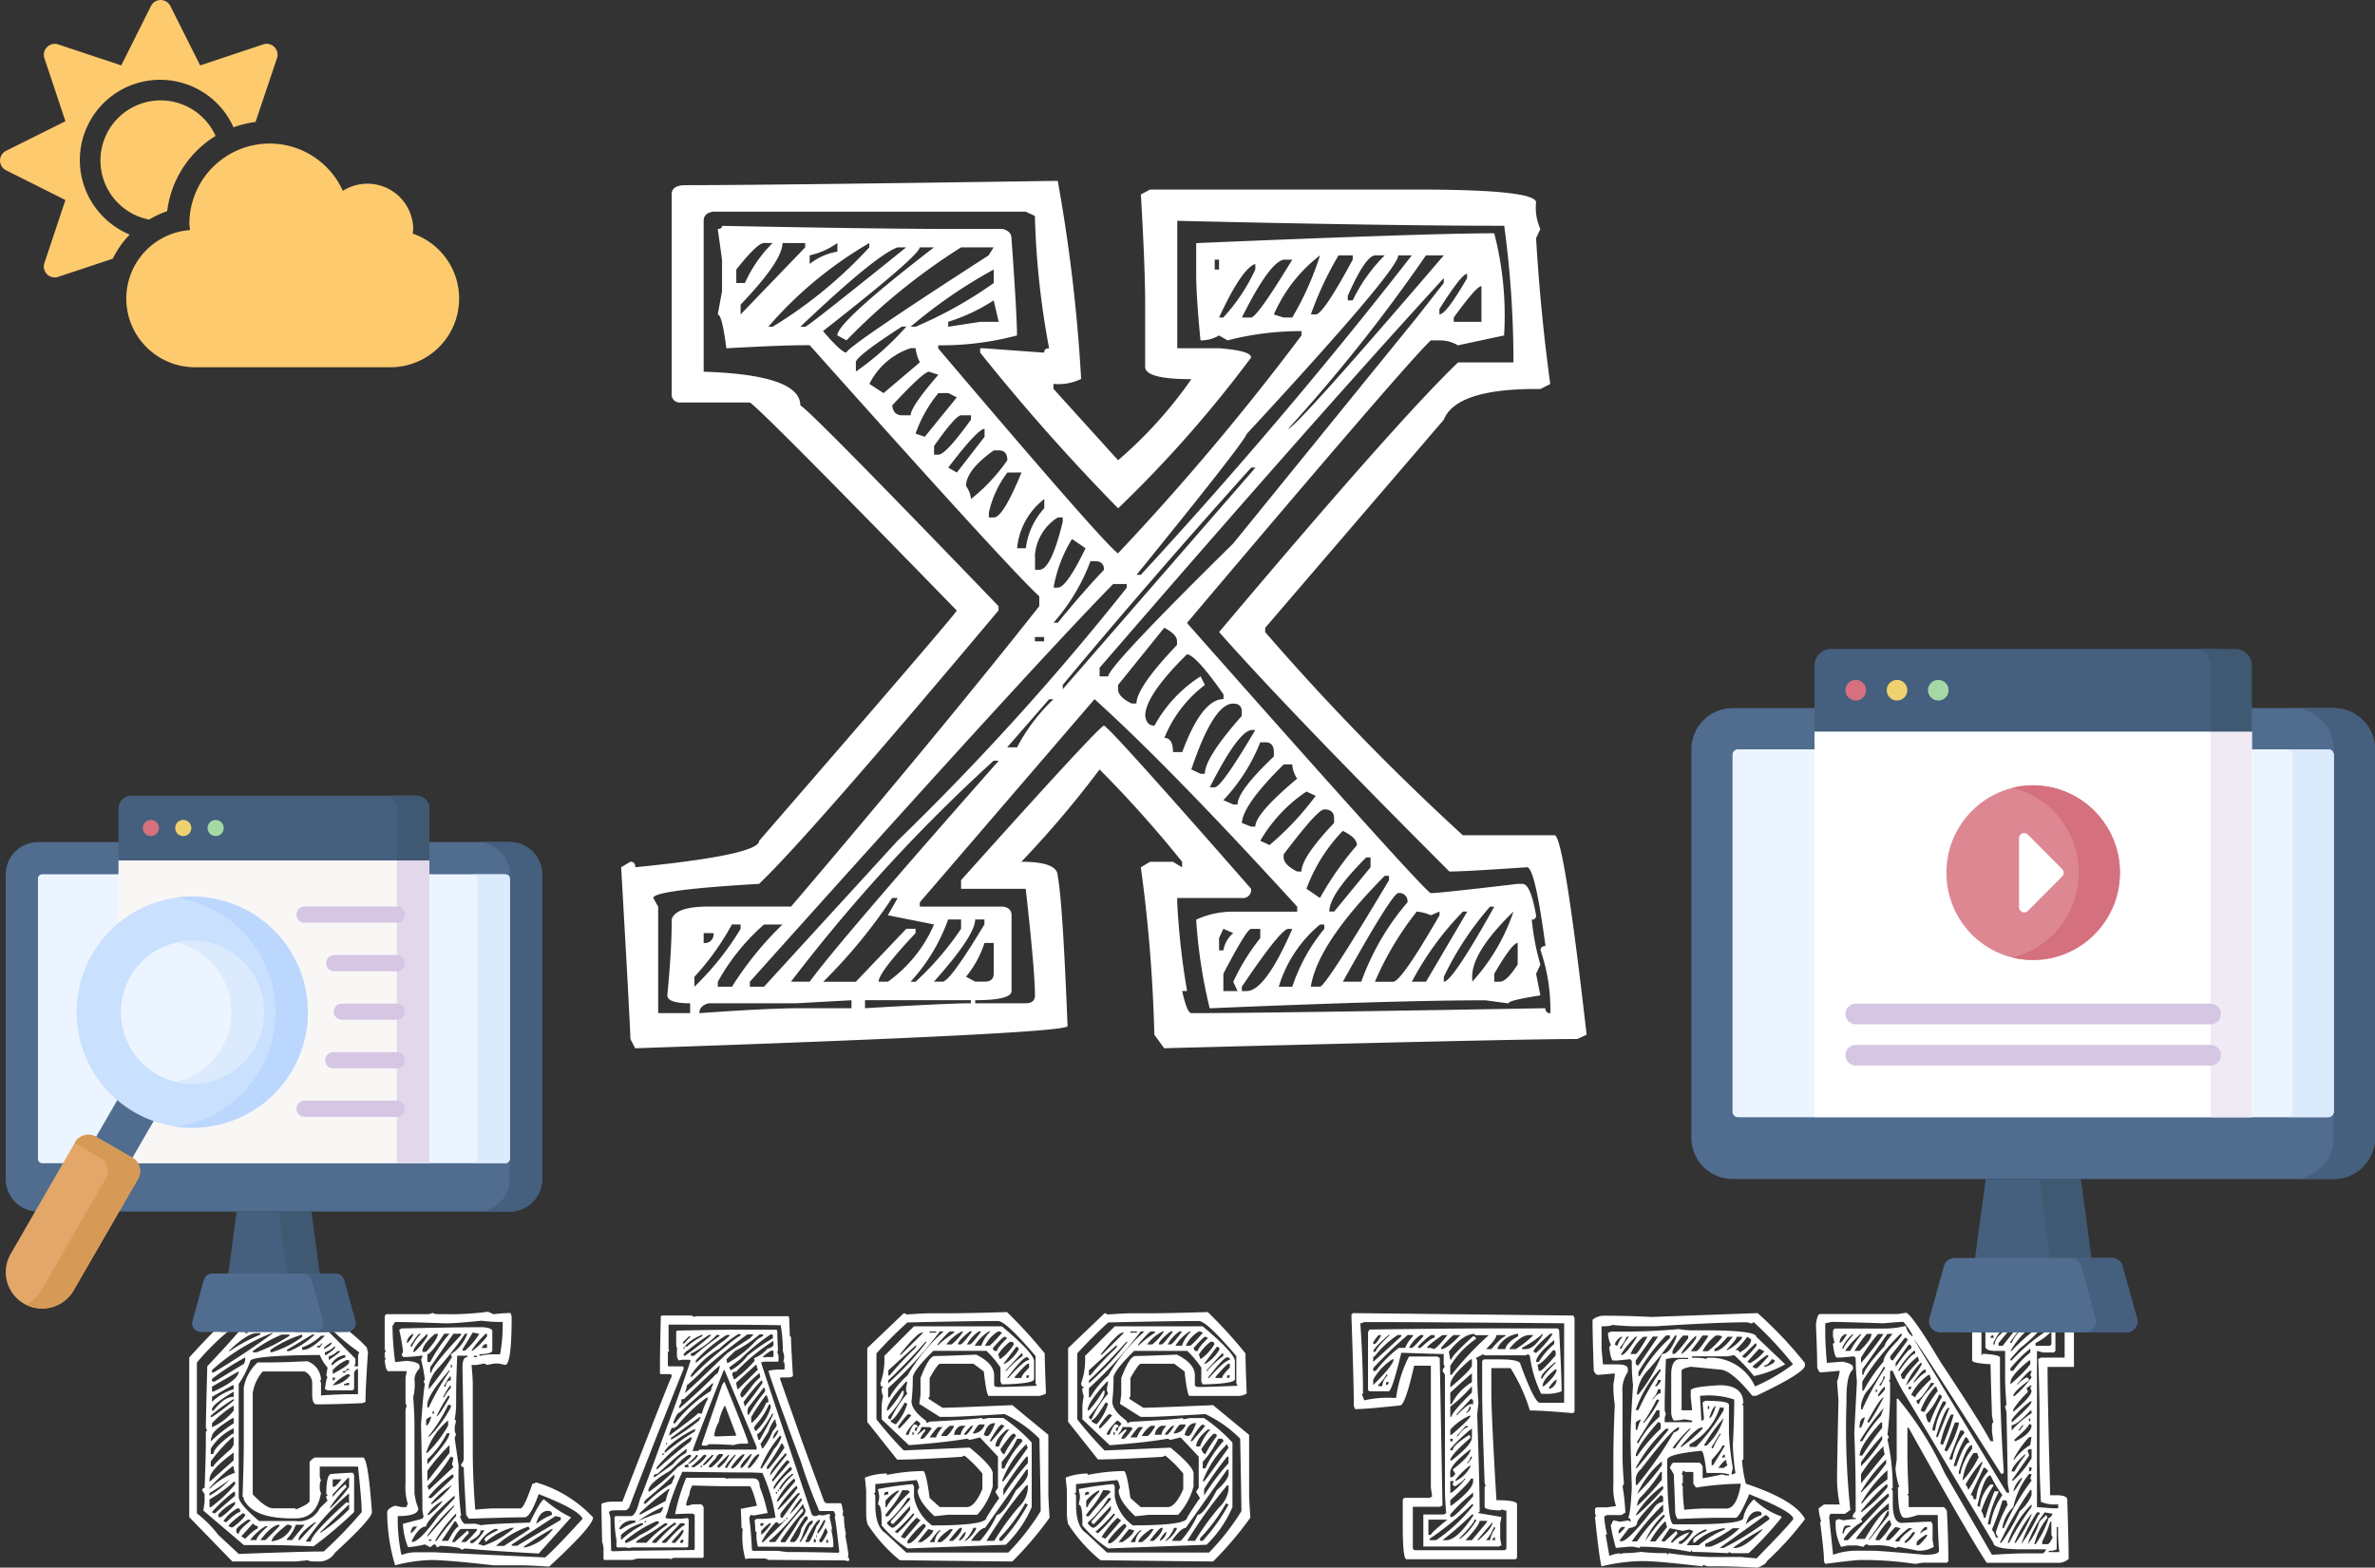 <svg xmlns="http://www.w3.org/2000/svg" width="105.464" height="69.631" viewBox="0 0 105.464 69.631">
  <rect x="0" y="0" width="105.464" height="69.631" fill="#333333" stroke="none"/>
  <g id="Group_9547" data-name="Group 9547" transform="translate(-40.745 -114.658)">
    <g id="Group_9739" data-name="Group 9739" transform="translate(-4087 174)">
      <path id="Path_1670" data-name="Path 1670" d="M-39.762-11.023a21.23,21.23,0,0,0,2.3.117h1.578a6.65,6.65,0,0,1,1.914,1.414l.055.219q-.109,1.555-.109,2.2l-.117.055q-1.25.055-2.031.055h-.055q-.164-.039-.164-.445v-.508a.578.578,0,0,0-.344-.508h-1.852a1.9,1.9,0,0,0-.445.961v4.5q.586.617.9.617h.953a.048.048,0,0,1,.055.055q.617-.25.617-.391V-4.375q0-.086.227-.227h2.141q.227,0,.4,2.422,0,.3-1.633,1.8A.847.847,0,0,1-36,.016h-.227q-.336,0-.336-.055l-.562.055h-2.812l-1.914-1.969V-9.047Q-40.059-11.008-39.762-11.023Zm-1.75,2.2v6.7a5.5,5.5,0,0,1,.953.961l.906.844q2.859-.109,3.773-.109a19.215,19.215,0,0,0,1.688-1.75q0-.461-.164-2.023h-1.7v.391A.47.47,0,0,0-36-3.586a.442.442,0,0,0-.055.227v.109A.47.47,0,0,0-36-3.023q-.2,1.125-1.125,1.125h-.164q-1.734,0-2.141-.844,0-.117-.055-.117.055-1.5.055-2.359V-7.7a1.948,1.948,0,0,1,.617-1.125h.453q.7,0,1.742-.055A.9.9,0,0,1-36-8.031h-.055l.055.109v.563q.852-.055,1.242-.055h.4V-8.539q-.094,0-.172.164v.68a.1.1,0,0,1-.109.109h-1.07l-.117-.055q.063-.508.117-.508l-.055-.109.055-.336a1.92,1.92,0,0,1-.344-.562q-3.094.023-3.094.281a4.092,4.092,0,0,1-.508,1.008v5.008q0,.312.906,1.078h1.625a1.025,1.025,0,0,0,1.07-.57l.344-.336-.055-.117v-.055a.048.048,0,0,1,.055-.055.048.048,0,0,0-.055-.055q0-.9.227-.9.656-.055.953-.055l.055.109V-2.18a18.909,18.909,0,0,1-1.8,1.523q-1.32-.055-1.969-.055h-1.125l-1.8-1.531.055-.391v-.336l-.109-.172q.016-.109.109-.109.055-1.422.055-2.078v-.4q0-.055.063-.055a.431.431,0,0,1-.062-.172q0-.32.063-2.7Q-39.965-9.8-39.48-10.4q3.406.109,3.719.109l1.289,1.3v.227l-.055.109h.172v-.5l.055-.117a10.4,10.4,0,0,1-1.461-1.242q-.063,0-.062.055l-3.766-.164A10.761,10.761,0,0,0-41.512-8.82Zm2.141-1.359v.055h.117v-.055Zm-.734.852h.055a7.774,7.774,0,0,1,1.359-.734v-.062h-.172Q-39.27-10.125-40.105-9.328Zm-.734.844v.109h.063q1.242-.727,2.648-1.75h-.062A8.57,8.57,0,0,0-40.84-8.484Zm1.813-.844v.055h.164a7.258,7.258,0,0,0,1.461-.734v-.055h-.336A5.954,5.954,0,0,0-39.027-9.328Zm.781-.055v.109h.055a4.379,4.379,0,0,0,1.352-.68v-.109A5.374,5.374,0,0,0-38.246-9.383Zm.734,0v.055h.109a3.565,3.565,0,0,0,1.125-.734h-.109Zm.672-.109v.109h.055q.328,0,.961-.625H-36A2.419,2.419,0,0,1-36.84-9.492Zm.961.055h.055q.289-.164.289-.227v-.055Q-35.879-9.508-35.879-9.437ZM-36-9.664q0,.109-.172.109v.063h.117l.117-.172Zm.172.391v.117h.063q.391-.273.391-.336v-.062A1.377,1.377,0,0,1-35.824-9.273Zm.172.172v.172q.508-.344.508-.4h-.117A.818.818,0,0,1-35.652-9.1Zm.117.336v.055h.055a1.429,1.429,0,0,1,.563-.336v-.109A.826.826,0,0,0-35.535-8.766Zm-5.3.672v.117h.117l1.3-.789a.5.5,0,0,0,.055-.281A10.642,10.642,0,0,0-40.84-8.094Zm5.359-.391v.172q.711-.383.727-.508V-8.93h-.109A1.816,1.816,0,0,0-35.48-8.484Zm.617-.055q0,.109-.172.109v.055h.117q0-.109.164-.109v-.055Zm-5.977.789v.219h.063q1.125-.516,1.125-.9Zm5.359-.062h.055a1.19,1.19,0,0,0,.727-.445l-.109-.055A2.27,2.27,0,0,0-35.48-7.812Zm0-.336v.117q.109,0,.109-.117Zm.5.281v.055h.227v-.109h-.055A.422.422,0,0,1-34.98-7.867ZM-40.84-7.3v.227a2.389,2.389,0,0,1,.961-.562v-.172h-.055Zm0,.563v.055h.063q.477-.617.9-.617v-.227Q-40.84-6.953-40.84-6.742Zm-.055.281v.055h.055a8.969,8.969,0,0,0,.961-.727V-7.2A7.578,7.578,0,0,0-40.895-6.461Zm.055.336v.172a2.55,2.55,0,0,0,.961-.734v-.227A4.674,4.674,0,0,0-40.84-6.125Zm-.055.8a6.912,6.912,0,0,1,1.016-.8v-.227h-.055q-.906.555-.906.8A.442.442,0,0,0-40.895-5.328Zm0,.563h.117q0-.273.844-.9h.055V-5.9a2.408,2.408,0,0,0-1.016.906Zm0,.336V-4.2h.117q0-.1.789-.789l.109-.172V-5.5h-.055A6.835,6.835,0,0,0-40.895-4.43Zm-.055.9,1.07-.953V-4.82q-1.07.781-1.07,1.18Zm0,.281V-3.2a3.084,3.084,0,0,1,1.133-.727.536.536,0,0,1-.062-.281h-.055A7.473,7.473,0,0,0-40.949-3.25Zm5.469.281v.109a3.783,3.783,0,0,1,.563-.562l.055.117a6.51,6.51,0,0,0-.734.9v.055a6.063,6.063,0,0,0,.844-.953v-.4h-.055Zm-5.469-.055v.109a3.683,3.683,0,0,0,.9-.727A8.786,8.786,0,0,1-40.949-3.023Zm5.469-.617V-3.3h.055q.078,0,.336-.336Zm-5.469.9v.336h.055a5.738,5.738,0,0,0,1.078-1.016v-.109h-.062A5.947,5.947,0,0,1-40.949-2.742Zm.109.563.117.055.906-.789v-.172h-.062A6.715,6.715,0,0,0-40.84-2.18Zm4.172,1.3h.219q0-.313,1.586-1.75l.109.055v-.445A10.389,10.389,0,0,0-36.668-.883ZM-40.559-2.07v.117h.117a3.108,3.108,0,0,0,.625-.57v-.109A2.1,2.1,0,0,0-40.559-2.07Zm4.508.8H-36A7.439,7.439,0,0,0-34.754-2.3v-.227Zm-4.281-.508.117.055q.477-.453.625-.453v-.062q0-.109-.117-.109A1.822,1.822,0,0,0-40.332-1.781Zm.852-.344q-.625.477-.625.57l.117.055h.055a2.315,2.315,0,0,0,.563-.516A.1.1,0,0,0-39.48-2.125Zm-.281.734v.055q.008.117.109.117,0-.164.508-.562v-.062h-.109Q-39.754-1.5-39.762-1.391Zm3.484-.336Q-37-1.219-37-.937h.055l.727-.789Zm-2.75.055-.508.563.164.117q.453-.453.563-.453v-.109A.376.376,0,0,1-39.027-1.672Zm.336.734h.227l.617-.617v-.062Q-38.168-1.617-38.691-.937Zm.5.055a1.084,1.084,0,0,0,.906-.672l-.117-.062h-.109Q-38.191-1.086-38.191-.883Zm1.07-.734a1.637,1.637,0,0,1-.391.625v.055h.227l.555-.68Zm-2.023.68h.281q0-.172.508-.617h-.109A2.4,2.4,0,0,0-39.145-.937Zm10.57-10.141.234.109a7.357,7.357,0,0,1,.75-.055.474.474,0,0,1,.055.18q0,2.125-.289,2.125l-.289-.062h-.172l-.344.063-.117-.062-.336.063h-.234q.055.57.055.859v2.992q0,1.141.109,2.578.578-.055.867-.055h1.148q.164-.031.523-1.094a.384.384,0,0,0,.164-.062,5.63,5.63,0,0,1,2.531,1.555q0,.391-1.953,2.188Q-26.73.187-27.137.188h-1.2Q-30.387-.047-31.1-.047a6.871,6.871,0,0,0-1.609.234,8.264,8.264,0,0,1-.352-2.359q.016-.172.352-.289l.281.063h.234q0-.117.055-.117a2.574,2.574,0,0,1-.109-.922V-6.656a.442.442,0,0,1,.055-.227.487.487,0,0,1-.055-.234V-8.148l.055-.289H-33q-.133,0-.172-.516h.055l-.055-.109v-.18a.048.048,0,0,1,.055-.055l-.055-.117v-1.43q.016-.125.109-.125h1.781a.487.487,0,0,0,.234-.055.487.487,0,0,0,.234.055h.281A12.587,12.587,0,0,0-28.574-11.078Zm-1.836.516q-1.766-.063-2.3-.062l-.117.18a14.13,14.13,0,0,0,.117,1.6l.516-.055q.57.055.57.234v.109a.721.721,0,0,0-.227.461,2.315,2.315,0,0,1-.055.813q.055.742.055,1.2v3.047a2.52,2.52,0,0,0,.172.688q0,.344-.914.344v.344a7.856,7.856,0,0,0,.164,1.383,1.878,1.878,0,0,1,.75-.117h.742l4.891.227q.445-.383,1.664-1.719-.18-.406-1.953-1.094-.367,1.031-.625,1.031-.7,0-2.477.063l-.117-.172q-.109-1.922-.109-2.125a.1.1,0,0,1-.117-.117.44.44,0,0,0,.117-.227q0-1.031-.055-4.086,0-.453.219-.453v-.062h-.453Q-30-7.977-30-7.406v.469a4.044,4.044,0,0,1-.062.625A.055.055,0,0,0-30-6.25l-.062.281v.117A.4.4,0,0,0-30-5.625a.482.482,0,0,0-.062.18l.172,1.2A14.7,14.7,0,0,0-29.777-2h-.062q.133.344.234.344h.289a.741.741,0,0,1,.4.063q.375-.062,2.188-.117.5-1.023.633-1.031a5.388,5.388,0,0,0,1.2.8L-26.332-.336q-2.383-.133-3.273-.227a.422.422,0,0,1-.172.055q0-.125-.922-.172a.385.385,0,0,1-.172.063q0-.125-.117-.125l-.164.125-.234-.125a4.731,4.731,0,0,1-.75.125,3.168,3.168,0,0,1-.227-1.039l.867-.227q0-.062.055-.062l-.055-.289q0-.922-.062-3.844.117-1.6.172-1.781l-.055-.117a.048.048,0,0,1,.055-.055,6.319,6.319,0,0,0-.172-.922.385.385,0,0,0,.063-.172h-.062a6.5,6.5,0,0,1-.8.063.055.055,0,0,0-.062-.062.385.385,0,0,1,.063-.172,8.047,8.047,0,0,0-.172-.977l.109-.062q2.438-.055,3.625-.055.4.039.4.172v.867q0,.141-.57.164v.063h.055a2.731,2.731,0,0,1,.516-.062h.344a7.031,7.031,0,0,0,.117-1.312v-.125H-28a5.973,5.973,0,0,1-.867-.055Q-30-10.562-30.41-10.562Zm1.148.406-.453.742v.063h.109a3.027,3.027,0,0,0,.633-.75Zm-2.93.461q.086,0,.289-.352V-10.1A.486.486,0,0,0-32.191-9.7Zm.172.109v.055h.055a1.928,1.928,0,0,1,.406-.57h-.062Q-31.691-10.1-32.02-9.586Zm.117.289h.055a3.258,3.258,0,0,0,.57-.687V-10.1Q-31.9-9.516-31.9-9.3Zm.406,0h.164q.523-.578.523-.8h-.125Q-31.5-9.625-31.5-9.3Zm.219.109v.344h.125a6.716,6.716,0,0,1,.859-1.258h-.234Q-31.129-9.187-31.277-9.187Zm1.156-.914-1.031,1.492v.234h.055q0-.266,1.32-1.672V-10.1Zm.516,0a13.876,13.876,0,0,1-1.266,1.609,1.646,1.646,0,0,0-.344.688v.172a15.082,15.082,0,0,0,1.031-1.43l-.055-.125A1.826,1.826,0,0,0-29.5-10.1Zm.289.75h.055a3.25,3.25,0,0,0,.633-.633V-10.1h-.055A4,4,0,0,0-29.316-9.352Zm.453-.117h.234v-.172h-.055Q-28.77-9.641-28.863-9.469Zm-.344.344v.063h.125v-.062Zm-1.031.406v.109h.055v-.109Zm-1.039,1.781v.109h.063a11.166,11.166,0,0,1,.922-1.609v-.055Q-31.277-7.375-31.277-6.937Zm.75-.867v.055h.063q0-.258.227-.281v-.18Q-30.309-8.211-30.527-7.8Zm-.055.523h.055a1.456,1.456,0,0,1,.289-.406V-7.8Q-30.309-7.8-30.582-7.281Zm.227-.062a6.429,6.429,0,0,0-.516.914q.1,0,.578-.852v-.062Zm0,.406a6.893,6.893,0,0,1-.859,1.375V-5.5a5.515,5.515,0,0,0,.977-1.328v-.109Zm-.687.281v.117h.055v-.117Zm-.289.406v.227q.117,0,.234-.406Q-31.332-6.336-31.332-6.25Zm0,1.438h.055a5.49,5.49,0,0,0,.922-1.211V-6.25A3.142,3.142,0,0,0-31.332-4.812Zm.922-.867a4.1,4.1,0,0,1-.867,1.156V-4.3q.984-1.094.984-1.383Zm-.867,1.672v.453l.984-1.258v-.344A8.522,8.522,0,0,0-31.277-4.008Zm1.039-.641A7.568,7.568,0,0,1-31.277-3.32a.384.384,0,0,1,.063.164l1.094-1.023-.062-.117.063-.289Zm-.977,1.781V-2.8h.117l.977-.922v-.117h-.062A5.4,5.4,0,0,0-31.215-2.867Zm.117.289v.063a4.059,4.059,0,0,0,.914-.859A3.533,3.533,0,0,0-31.1-2.578Zm-.867,1.727q.344,0,1.156-1.148l.742-.8v-.117Q-31.332-1.8-31.332-1.539q-.313,0-.633.633Zm.688-1.2h.063a3.25,3.25,0,0,0,.633-.633A1.547,1.547,0,0,0-31.277-2.055Zm0,.914v.055l1.211-1.375h-.055A8.727,8.727,0,0,0-31.277-1.141Zm4.828-.516a2.541,2.541,0,0,1,.7-.4v-.062q0-.117-.18-.117Q-26.285-2.234-26.449-1.656Zm-4.484.75h.063A12.654,12.654,0,0,1-30-2v-.117A6.23,6.23,0,0,0-30.934-.906Zm3.4.164V-.68h.234l1.945-1.148v-.117L-25.59-2Zm-2.531-1.031-.578.867h.289q.3-.578.461-.633Q-29.98-1.773-30.066-1.773Zm-1.953.523q.07,0,.289-.289h-.117Q-31.973-1.539-32.02-1.25Zm3.8.57h.344l1.148-.75-.062-.109A3.975,3.975,0,0,0-28.223-.68Zm-.461-.172-.062-.109q0-.133.578-.406V-1.43h-.117a1.624,1.624,0,0,0-.742.688A.424.424,0,0,1-28.8-.68a3.881,3.881,0,0,0,1.375-.8h-.109A3.021,3.021,0,0,0-28.684-.852Zm-1.5,0h.117l.57-.516.063.117a2.7,2.7,0,0,0-.344.4h.172q.07,0,.523-.516V-1.43h-.7Q-29.934-1.359-30.184-.852Zm3.164.234h.117a2.273,2.273,0,0,0,1.2-.812h-.055A11.005,11.005,0,0,0-27.02-.617Zm-1.9-.75q0,.242-.453.461V-.8h.109a1.832,1.832,0,0,0,.516-.57Zm-2.3.406v.055h.117V-.961Zm10.359-9.953h1.242q.148.008.148.063l.141-.031h4.055q.055.008.055.055.031.641.031.836.055,0,.055.094,0,.289.086,1.672a.317.317,0,0,1-.172.063h-.344q-.063.008-.062.055l.984,2.789.984,2.68.094.063h.633q.055,0,.086.3a.021.021,0,0,1,.023.023v.031l-.023.2q.063,0,.063.094a2.793,2.793,0,0,0,.078.664v.086q0,.031-.023.031.047.2.141.836l-.023.148q.055.008.055.055v.063L-12.582,0q-.016,0-.172-.031-.273,0-3.383-.023a.326.326,0,0,0-.18-.062h-.7l-.141.023a3.762,3.762,0,0,1-.117-1.352q-.055,0-.055-.094,0-.2-.031-.781l.719-.141q-.219-.828-.32-.867h-1.094q-.445,0-1.453-.031a.913.913,0,0,0-.133.406,1.77,1.77,0,0,0-.148.461l.055.031h.031a1.572,1.572,0,0,1,.234-.062h.344q.039,0,.117.125V-.2q0,.055-.062.055h-1.211q-.141.008-.141.055l-.148-.023h-1.391q-.211.063-.227.063H-23.4q-.055,0-.055-.062V-.578a1.517,1.517,0,0,0-.062-.289q-.031-1.367-.031-1.68a1.183,1.183,0,0,1,.438-.094h.492q2.023-5.227,2.2-5.586a.173.173,0,0,1-.039-.078h-.43a.055.055,0,0,1-.062-.062v-.141q0-.875.039-2.375Zm.289.406v1.047l.023.133a.063.063,0,0,0-.055.063v.547q.008.063.055.063h.586q.055.008.055.055v.063Q-21.52-4.5-22.309-2.4q0,.039-.141.141h-.375q-.383,0-.383.086v.031a1.857,1.857,0,0,1,.063.227q0,.445.031,1.453l.055.023H-23q.211,0,.641-.023v.023l.055-.023q.242,0,2.867-.031l.031-.055V-2.031q0-.039-.094-.078h-.133q-.211,0-.641.023v-.023A8.979,8.979,0,0,1-19.785-3.7h1.648q.148.008.148.055l.055-.031h1.125q.289,0,.289.375a7.483,7.483,0,0,1,.352,1.164l-.609.109-.141-.023a.317.317,0,0,0-.062.172q.062.391.117,1.391l.055.031h1.047q.039,0,.461.055h.406q.609,0,1.883.031l.023-.062q-.141-1.273-.2-1.531l.031-.062q-.047-.2-.109-.2h-.609a23.117,23.117,0,0,1-.812-2.18q-1.273-3.43-1.445-4.047a2.1,2.1,0,0,1,.492-.055h.172q.055,0,.055-.062v-.086q0-.2-.055-.2l.031-.148v-.141l-.055-.2a6.775,6.775,0,0,0-.094-1.133q-1.508-.023-2.375-.023Zm3.328.227h1.445q.055,0,.055.094,0,.227.031.8l-.031.117a.389.389,0,0,1,.055.18v.172a.048.048,0,0,1-.055.055h-.578l-.141.031q0,.07,2.258,6.773l.086.055q.2,0,.2-.055l.141.023h.063a1.6,1.6,0,0,0,.227-.055h.031q.063.008.063.055l-.031.063.109.492-.023.148a2.706,2.706,0,0,1,.086.688l-.062.031Q-15.395-.641-16.6-.641A2.1,2.1,0,0,1-16.66-1.3q-.055,0-.055-.062v-.023a4.207,4.207,0,0,0-.031-.43l.086-.062h.141a3.622,3.622,0,0,0,.7-.055A7.288,7.288,0,0,0-16.4-3.914q-.375-.023-.609-.023-.961,0-2.945-.031a12.427,12.427,0,0,0-.586,1.508,2.706,2.706,0,0,1-.172.523.381.381,0,0,0,.172.055h.586l.141-.031v.031l.063-.031q.078,0,.078.125,0,.25-.023,1.148l-.055.031h-2.43l-.18.031A.256.256,0,0,0-22.5-.609h-.32q-.062,0-.062-.055V-.953a5.4,5.4,0,0,1-.086-1.016L-22.91-2h.664q.227,0,.406-.75.141-.289.953-2.547.891-2.352,1.3-3.617l-.055-.031h-.32l-.148.031a.338.338,0,0,1-.086-.2v-.289q0-.031.023-.031a.347.347,0,0,1-.055-.172v-.578l.031-.055Q-18.207-10.281-17.238-10.281ZM-19.582-8.25v.063h.055a15.479,15.479,0,0,1,1.563-1.391,3.418,3.418,0,0,1,.586-.437l.023-.055q-.086,0-.086-.031a5.063,5.063,0,0,0-.867.664A3.813,3.813,0,0,0-19.582-8.25Zm-.266.781q.062,0,1.859-1.742.156-.125,1.031-.687l.148-.148v-.023h-.258q-.828.594-1.883,1.5a8.257,8.257,0,0,1-.8.758A1.216,1.216,0,0,1-19.848-7.469Zm1.859-1.5v.023l.023.148h.031a5.118,5.118,0,0,0,1.242-.984,1.055,1.055,0,0,1,.32-.211v-.078h-.148a5.708,5.708,0,0,1-1.1.742Zm.117.367q.055.125.078.125a2.259,2.259,0,0,0,.727-.641A8.663,8.663,0,0,1-15.934-9.9v-.117q0-.055-.094-.055a9.056,9.056,0,0,0-1.352,1.1Zm-1.945-.977v.055h.063a3.576,3.576,0,0,1,.688-.469v-.055h-.023A2.055,2.055,0,0,0-19.816-9.578Zm-.086.4q.008.063.055.063a12.82,12.82,0,0,0,1.188-.93h-.117a11.069,11.069,0,0,0-.953.7Q-19.77-9.352-19.9-9.18Zm.32-.031v.031q.008.063.055.063h.086a12.644,12.644,0,0,1,1.133-.875v-.055h-.117A4.1,4.1,0,0,1-19.582-9.211Zm.227.414a15.14,15.14,0,0,1,1.273-1.016l.234-.2v-.031h-.141a6.26,6.26,0,0,0-1.367,1.133Zm-.281-1.2q-.3.258-.3.3v.023h.086q0-.047.266-.289Zm1.906,1.656v.109a.262.262,0,0,1,.055.148h.055a5.565,5.565,0,0,0,.875-.812v-.055l-.031-.062a1.513,1.513,0,0,0,.609-.43.37.37,0,0,0,.258-.141v-.2a9.088,9.088,0,0,0-1.648,1.359Q-17.73-8.4-17.73-8.336ZM-19.9-9.5v.063h.055V-9.5Zm3.531.414v.023q.055,0,.055.031l.063-.031h.289a.048.048,0,0,0,.055-.055v-.172q0-.063-.055-.062H-16A1.765,1.765,0,0,0-16.371-9.086ZM-17.559-7.93v.023a1.116,1.116,0,0,0,.055.266h.031l.875-.867a.457.457,0,0,1-.062-.211h-.031ZM-20-7.18v.148a.494.494,0,0,0-.109.227h.055q1.063-.937,1.594-1.5.109,0,.172-.383-.055,0-1.586,1.484Zm1.883-1.3Q-19.5-4.969-19.5-4.891h.234l.086-.062h2.523V-5.07l-1.422-3.406Zm.734,1.094q.039.117.078.117.055,0,.383-.43a2.373,2.373,0,0,1,.43-.469l-.031-.172h-.023Q-17.379-7.633-17.379-7.383Zm.141.32a.734.734,0,0,1,.055.2A13.025,13.025,0,0,0-16.4-7.906v-.055a.048.048,0,0,0-.055-.055A9.025,9.025,0,0,0-17.238-7.062Zm-.844-.9q.812,1.977,1.047,2.664v.086h-.289a1.223,1.223,0,0,0-.352.063q-.539-.039-.953-.039h-.148l-.086.063h-.172q-.055,0-.055-.062l.9-2.625Q-18.113-7.961-18.082-7.961Zm-2.281,1.82.055.031h.031a6.057,6.057,0,0,1,1.594-1.445.911.911,0,0,1,.109-.312q-.023,0-.023-.039l-1.477,1.313Q-20.191-6.594-20.363-6.141ZM-16.348-7.7q0,.008-.687.891a1.316,1.316,0,0,0-.031.234.192.192,0,0,1,.031.086h.023a7.857,7.857,0,0,1,.727-1.039v-.117Q-16.285-7.7-16.348-7.7Zm.094.344a9.88,9.88,0,0,0-.641.953v.258h.031a2.4,2.4,0,0,0,.633-.891q.094,0,.094-.062v-.031a1.857,1.857,0,0,0-.062-.227Zm-4.141,1.445a.021.021,0,0,0-.023-.023,1.792,1.792,0,0,0-.125.344h.031q1.086-.8,1.273-.984l.148.031a3.034,3.034,0,0,1,.258-.641v-.086h-.031a6.757,6.757,0,0,0-1.3,1.242A.332.332,0,0,1-20.395-5.906Zm4.289-1.047a3.411,3.411,0,0,1-.609.93l-.062.117a.342.342,0,0,1,.063.148,2.226,2.226,0,0,0,.688-1.078l-.023-.117Zm-2.437,1.391a.246.246,0,0,0,.086.031q.742-.031.867-.031,0-.023.031-.023l-.492-1.3h-.031a2.562,2.562,0,0,0-.258.719A1.632,1.632,0,0,0-18.543-5.562Zm1.906-.055.063.234h.055q.383-.664.609-1.156h-.055a8.134,8.134,0,0,1-.523.8Zm-3.82.148v.086A8.86,8.86,0,0,0-19.27-6.2q.039,0,.125-.2h-.039Zm3.969.281a.355.355,0,0,1,.063.18h.055a3.4,3.4,0,0,0,.438-.781.615.615,0,0,0,.172-.258.459.459,0,0,1-.055-.234h-.039a1.808,1.808,0,0,0-.281.547Zm-4.25.3V-4.8a11.29,11.29,0,0,1,1.328-.953l.023-.062v-.055a4.892,4.892,0,0,0-1.211.8Zm4.8-.523a.745.745,0,0,0,.25-.406h-.023A.547.547,0,0,0-15.934-5.414Zm-.555,1.273.063.031a10.109,10.109,0,0,0,.547-.867,1.383,1.383,0,0,0,.32-.523.055.055,0,0,0-.062-.062A5.383,5.383,0,0,0-16.488-4.141Zm-4.633.055h.063q.727-.664,1.477-1.234a.184.184,0,0,1,.055-.117q0-.062-.055-.062A6.461,6.461,0,0,0-21.09-4.164.194.194,0,0,1-21.121-4.086Zm.438-1.156v.055h.055v-.055Zm5.125.031A8.576,8.576,0,0,1-16.2-4.2v.109h.063a8.509,8.509,0,0,0,.719-.953.5.5,0,0,1-.078-.172ZM-21.23-3.734h.055l.813-.578a1.8,1.8,0,0,1,.578-.492l.031-.172h-.031q-.5.383-1.273,1.1Q-21.23-3.875-21.23-3.734Zm5.18-.117V-3.8l.727-.922a.169.169,0,0,1-.039-.086Q-16.051-4.039-16.051-3.852Zm-4.8-.922v.055h.023a.048.048,0,0,0,.055-.055ZM-18.8-4.2l.055.031h.086a2.551,2.551,0,0,0,.523-.555l-.055-.031h-.117q-.078.016-.172.2A3.723,3.723,0,0,0-18.8-4.2Zm1.008.055a.028.028,0,0,1,.031.031q.172,0,.555-.578V-4.75q-.172,0-.586.586Zm.414,0h.078a2.36,2.36,0,0,0,.438-.609h-.055Q-17.379-4.328-17.379-4.141Zm.313,0h.109a2.611,2.611,0,0,0,.414-.547V-4.75Q-16.738-4.75-17.066-4.141Zm-4.4,1.008.023.063a7.905,7.905,0,0,0,1.273-1.094,3.171,3.171,0,0,0,.609-.492q0-.062-.078-.062-.141,0-.844.7Q-21.426-3.484-21.465-3.133Zm2.141-1.586a2.045,2.045,0,0,1-.375.375q.023,0,.023.031a1.043,1.043,0,0,0,.406-.344Q-19.27-4.719-19.324-4.719Zm-.234.523.055.031h.063a1.657,1.657,0,0,0,.547-.492q0-.062-.055-.062H-19A4.764,4.764,0,0,1-19.559-4.2Zm.492-.062H-19q.086,0,.43-.43l-.055-.031A4.608,4.608,0,0,0-19.066-4.258Zm.641.063q.086.031.086.055a1.346,1.346,0,0,0,.469-.578h-.039A6.246,6.246,0,0,0-18.426-4.2Zm.375,0v.055h.086a3.123,3.123,0,0,1,.375-.547v-.031h-.031A2.219,2.219,0,0,0-18.051-4.2Zm2.086.547v.117h.031l.75-.875-.117-.078a4.967,4.967,0,0,0-.633.836Zm-3.883-.609v.094h.172l-.023-.148A.326.326,0,0,1-19.848-4.258Zm.7.031q0,.062.055.063l.023-.062Zm3.234,1.016h.055a3.594,3.594,0,0,1,.758-.836v-.062a.048.048,0,0,0-.055-.055h-.031Q-15.91-3.414-15.91-3.211Zm.266-.031v.055h.055a3.088,3.088,0,0,1,.578-.664l-.062-.023A2.2,2.2,0,0,0-15.645-3.242Zm-6.023.664v.031h.086a5.844,5.844,0,0,1,1.164-.9,1.149,1.149,0,0,1,.109-.258v-.148q-.477.477-1.273,1.133Zm6.656-1.07a3.367,3.367,0,0,0-.75.984l.055.023.758-.891v-.062Q-14.949-3.648-15.012-3.648Zm-.7,1.3v.063h.023a6.376,6.376,0,0,0,.852-.961.192.192,0,0,1-.031-.086h-.031A5.022,5.022,0,0,0-15.707-2.344Zm-6.133.2v.086h.023l1.133-.609a2.019,2.019,0,0,1,.172-.523h-.055A14.506,14.506,0,0,0-21.84-2.141Zm6.133-1.016v.063a.055.055,0,0,0,.063-.062Zm-.086.086v.086a.048.048,0,0,0,.055-.055V-3.07Zm.2,1.1q.008.055.055.055h.039l.773-1.07v-.023h-.086a7.134,7.134,0,0,0-.781.922Zm.406-.117h.031a4.182,4.182,0,0,0,.516-.609v-.023a.048.048,0,0,0-.055-.055A4.471,4.471,0,0,0-15.184-2.086Zm-.9,1.156v.094h.266l.4-.555q.445-.562.781-.93a.063.063,0,0,1,.055.063V-2.2A11.68,11.68,0,0,0-15.59-.9q.008.063.055.063h.148a12.043,12.043,0,0,0,.664-1.047q.234-.2.234-.344v-.055a.461.461,0,0,1-.094-.242h-.023A10.417,10.417,0,0,1-16.051-.93Zm-5.82-.859v.023a6.769,6.769,0,0,1,.992-.375A.715.715,0,0,0-20.8-2.4h-.031A6.187,6.187,0,0,0-21.9-1.789Zm7.414-.18q-.18.25-.664,1.07v.063h.2a1.12,1.12,0,0,0,.289-.586,2.459,2.459,0,0,1,.289-.43v-.062q0-.055-.062-.055Zm-.836.055v.063q.055,0,.055-.062Zm-.359.266q0-.062-.055-.062h-.055a3.777,3.777,0,0,0-.633.875h.078q.984-.953.984-.984v-.031A.5.5,0,0,1-15.684-1.648Zm-7.055-.117h.055V-1.82Q-22.738-1.812-22.738-1.766Zm8.25.867q.008.063.055.063h.094q.086,0,.367-.727a.586.586,0,0,0,.148-.258h-.031q-.133,0-.547.773A.262.262,0,0,1-14.488-.9Zm.547-.406v.117a1.667,1.667,0,0,0,.352-.6l-.062-.031Zm-8.8-.117.055.031a2.347,2.347,0,0,1,.672-.32v-.023q0-.055-.062-.055h-.055a.622.622,0,0,0-.609.344Zm7.984.555.063.031a3.938,3.938,0,0,0,.406-.727.247.247,0,0,0,.141-.227q-.25,0-.461.664A1.42,1.42,0,0,1-14.754-.867Zm-6.883-.844h.086v-.055h-.031Q-21.637-1.758-21.637-1.711ZM-22.5-.9v.086h.078a2.463,2.463,0,0,0,.586-.344A3.762,3.762,0,0,0-21-1.68v-.086h-.117A5.632,5.632,0,0,0-22.5-.9Zm1.211.031v.055h.172q.742-.8.875-.8v-.031a.055.055,0,0,0-.062-.062A6.091,6.091,0,0,0-21.293-.867Zm-1.391-.289v.2h.031a4.257,4.257,0,0,1,.953-.664V-1.68h-.086A2.308,2.308,0,0,0-22.684-1.156Zm.672.32v.023h.461a4.907,4.907,0,0,1,.922-.8V-1.68h-.109a9.36,9.36,0,0,1-.961.609Q-21.988-.906-22.012-.836Zm1.156-.031v.055h.172a5.725,5.725,0,0,1,.75-.75.192.192,0,0,0,.086-.031.237.237,0,0,1-.023-.086h-.18A9.167,9.167,0,0,1-20.855-.867Zm4.367-.812v.117h.063q.039,0,.078-.086V-1.68Zm.031.352v.141h.031a1.824,1.824,0,0,0,.375-.43h.023V-1.68h-.055A1.863,1.863,0,0,0-16.457-1.328Zm2.836-.117a2.82,2.82,0,0,1-.258.516v.063l.055.031h.055A1.926,1.926,0,0,0-13.5-1.3a.325.325,0,0,1-.055-.141Zm-6.336.055q-.281.328-.461.523v.055h.141q.375-.4.375-.555ZM-14-1.156v.109h.023v-.109Zm-.094.172-.023.055v.094h.086V-.93Q-14.027-.984-14.09-.984Zm-5.961.117v.055h.117L-19.9-.93l-.055-.023Q-20-.953-20.051-.867Zm6.516-.086-.023.055v.086h.078V-.9A.048.048,0,0,0-13.535-.953Zm8-10.109A20.667,20.667,0,0,1-3.863-9.227q0,.383.055,1.781a.693.693,0,0,1-.344.109H-6.34q-.109,0-.227-1.086l-.461-.344H-8.52q-.086,0-.453.633v.8l-.062.117.633.406q.4,0,3.1-.117l1.6,1.32v2.531q0,.367.055,1.148A15.258,15.258,0,0,1-5.3.016q-.523,0-5-.055a6.824,6.824,0,0,1-1.437-1.609,2.085,2.085,0,0,1-.055-.516v-.984l-.055-.562a2.8,2.8,0,0,1,.977-.18v.063A8.6,8.6,0,0,1-9.324-4h.063q.125,0,.289,1.2l.453.4h1.2q.344,0,.688-.8v-.687a5.153,5.153,0,0,0-.8-.8l-.117.055q-2.031.125-2.867.125l-1.328-1.672V-9.461l1.617-1.547q.109,0,.109.055.781-.055,1.148-.055h.742Q-7.285-11.008-5.535-11.062Zm-4.422.461a19.09,19.09,0,0,0-1.375,1.375V-6.3a16.52,16.52,0,0,0,1.211,1.383l2.93-.125q1.023.836,1.023,1.148v.578a3.048,3.048,0,0,1-.687,1.258h-1.32l-.578.063Q-9.5-2.68-9.5-3.148l.063-.109A1.027,1.027,0,0,0-9.551-3.6l-1.836.18v.344q0,.055-.062.055l.063.109v.406q0,.977.453,1.266l.922.859H-5.48A10.521,10.521,0,0,0-4.043-2.219q0-.477-.055-3.219A5.461,5.461,0,0,0-5.645-6.531q-2.039.125-2.531.125H-8.52l-.914-.578.055-.406v-.742q.375-.977.625-.977.289,0,1.844-.062.8.391.8.922v.406q0,.109.172.109.484,0,1.727-.055L-4.27-7.9V-9.109q-1.32-1.555-1.664-1.555Q-7.316-10.664-9.957-10.6Zm.289.172h3.906q1.43,1.2,1.43,1.547v.8q0,.2-1.43.234l-.062-.125v-.625a4.433,4.433,0,0,0-.625-.742H-8.809q-.914.9-.914,1.2v.164a8.123,8.123,0,0,1-.055.867q0,.406.625.859l.055.117.125-.062q2.109-.109,2.289-.164a.048.048,0,0,1,.055.055l.289-.055H-5.7A7.43,7.43,0,0,1-4.441-5.266V-2.4A5.175,5.175,0,0,1-5.59-.727l-4.367.164a5.178,5.178,0,0,1-1.148-1.023v-.18q0-.742-.164-.742l.055-.289v-.117L-11.27-3.2a14.6,14.6,0,0,1,1.547-.219l.055.109v.453a2.018,2.018,0,0,0,.8,1.273q2.414,0,2.414-.344.273-.453.57-.867l-.172-.281.117-.18V-4.641l-.8-.852-.453.109-.125-.055q-.984.172-2.578.289L-11.105-6.3v-.516a2.851,2.851,0,0,1,.063-.523.641.641,0,0,1-.062-.344q.063,0,.063-.055-.117,0-.117-.164a3.161,3.161,0,0,0,.172-1.211Zm.7.227v.055h.289V-10.2Zm.453,0a18.506,18.506,0,0,1-2.3,2.523v.406h.063a3.858,3.858,0,0,1,.8-.977A7.672,7.672,0,0,1-8.348-10.2Zm-.109.578v.055a6.062,6.062,0,0,1,.742-.578V-10.2h-.172Q-8.137-10.2-8.629-9.625Zm.4,0H-8A2.393,2.393,0,0,0-7.48-10.2h-.062A1.932,1.932,0,0,0-8.23-9.625Zm.516,0H-7.6q.078,0,.516-.578h-.109Q-7.715-9.789-7.715-9.625Zm.4,0h.125q.078,0,.508-.578h-.109A1.6,1.6,0,0,0-7.316-9.625Zm.344.055h.289a1.666,1.666,0,0,1,.406-.633H-6.34A1.934,1.934,0,0,0-6.973-9.57Zm.461,0h.172q.078,0,.578-.578l-.117-.055h-.055A1.468,1.468,0,0,0-6.512-9.57Zm-3.789.4h.055l.984-.977h-.062Q-9.52-10.148-10.3-9.172Zm4.133-.289q.016.125.117.125h.063q0-.125.453-.578l-.109-.055Q-5.723-9.969-6.168-9.461Zm-4.648,1.438V-7.9A13.028,13.028,0,0,0-9.1-9.742h-.055Q-10-8.789-10.816-8.023Zm4.883-1.148a.474.474,0,0,1,.055.18h.055a2.1,2.1,0,0,0,.578-.633q0-.117-.109-.117h-.062A2.149,2.149,0,0,0-5.934-9.172Zm-3.68-.4-1.2,1.094v.227h.063A12.555,12.555,0,0,1-9.613-9.461l.063-.109Zm4.477.055-.562.75h.055A1.729,1.729,0,0,0-5.02-9.4.1.1,0,0,0-5.137-9.516ZM-5.59-8.477v.055a4.293,4.293,0,0,1,.742-.687v-.117H-4.9Zm.055.344h.055q.711-.8.922-.8a.1.1,0,0,0-.117-.117Q-4.832-9.055-5.535-8.133Zm.344-.055v.055H-4.9q0-.117.344-.461v-.172h-.055Q-4.684-8.766-5.191-8.187Zm.516-.062v.117a.1.1,0,0,0,.117-.117Zm-6.2,1.555h.055a5.106,5.106,0,0,0,.633-.867h.063V-7.5q0,.273-.7,1.094.023.109.117.109a4.86,4.86,0,0,1,.742-1.148l-.055-.117V-7.68l.055-.289h-.055Q-10.871-7.047-10.871-6.7Zm.8-.352q-.477.8-.633.8,0,.086.234.172a2.42,2.42,0,0,0,.508-.914Zm-.289,1.039V-5.9h.055a5.654,5.654,0,0,0,.523-.578l-.117-.055Q-9.98-6.531-10.355-6.008Zm.8-.234q-.461.461-.461.633h.117a1.539,1.539,0,0,1,.227-.461h.055q.117.016.117.117-.117.016-.117.109v.063h.063a.528.528,0,0,1,.172-.289Q-9.379-6.156-9.551-6.242Zm2.984.633.117.055h.055q.117,0,.344-.57h-.055Q-6.41-6.125-6.566-5.609Zm-.461-.117v.063a.576.576,0,0,0,.516-.406h-.227Q-6.824-6.07-7.027-5.727Zm.75.344v.063h.055q.578-.664.578-.687l-.117-.062Q-5.918-6.008-6.277-5.383Zm-2.187-.172h.234q.094,0,.344-.4v-.055h-.172A1.173,1.173,0,0,0-8.465-5.555Zm.578-.055H-7.6a.734.734,0,0,1,.227-.4H-7.6A.47.47,0,0,0-7.887-5.609Zm.461-.055v.055h.055q.1,0,.344-.4h-.055Q-7.168-6.008-7.426-5.664Zm-1.9-.289a.564.564,0,0,1-.172.289v.055l.289-.234h.055v.063a1.205,1.205,0,0,0-.227.344h.117q.07,0,.4-.461l-.109-.055Zm.352.461h.289A1.551,1.551,0,0,1-8.4-5.953h-.172Q-8.66-5.953-8.973-5.492Zm2.922.4h.172a2.106,2.106,0,0,1,.461-.75h-.117Q-6.051-5.422-6.051-5.094Zm-3.672-.633v.117h.055v-.117Zm3.9.75q.086.227.18.227a4.645,4.645,0,0,1,.508-.8.1.1,0,0,0-.109-.109Q-5.348-5.664-5.824-4.977Zm.75-.461a4.344,4.344,0,0,1-.687,1.031v.289h.117a4.457,4.457,0,0,1,.8-1.2q0-.117-.109-.117Zm-.687,1.891H-5.7q.023,0,1.086-1.492A.384.384,0,0,1-4.676-5.2,4.544,4.544,0,0,0-5.762-3.547ZM-5.7-3.2v.289A10.362,10.362,0,0,1-4.613-4.352v-.289h-.062A13.966,13.966,0,0,0-5.7-3.2ZM-7.137-.9h.4a4.468,4.468,0,0,0,.75-1.156q.266,0,.852-1.094.523-.469.523-.742v-.172h-.062L-6.512-1.477Q-6.723-1.477-7.137-.9Zm.688,0h.344A11.43,11.43,0,0,1-5.02-2.4a1.27,1.27,0,0,0,.406-.8v-.164h-.062A21.3,21.3,0,0,0-6.449-.9ZM-10.934-2.68V-2.4h.063q0-.125.516-.68v-.07A1.8,1.8,0,0,0-10.934-2.68Zm.75-.469a4.255,4.255,0,0,1-.633.93l-.117.164v.063h.117A8.916,8.916,0,0,1-9.84-3.078l-.117-.07Zm-.8.18v.055a.473.473,0,0,1,.172-.055v-.109h-.055Q-10.988-3.07-10.988-2.969Zm1.031.172a4.594,4.594,0,0,1-.914,1.086q0,.094.227.234.188,0,.8-.8v-.172l-.75.8q-.109,0-.109-.117l.859-.969V-2.8Zm5.227.227A7.615,7.615,0,0,1-5.879-1.016V-.9h.117A8.081,8.081,0,0,0-4.613-2.508Zm-5.8,1.266.117.063a5.882,5.882,0,0,0,.742-.812v-.055h-.055A8.269,8.269,0,0,1-10.527-1.3Zm.977-.625a4.654,4.654,0,0,0-.7.852l.125.063h.055l.688-.8ZM-9.957-.9v.109h.063q.188,0,.742-.742,0-.117-.109-.117A3.669,3.669,0,0,0-9.957-.9Zm1.836,0h.18q.4-.359.4-.578H-7.6Q-7.684-1.477-8.121-.9Zm1.094-.578a1.732,1.732,0,0,1-.4.578h.055a1.512,1.512,0,0,0,.461-.523v-.055Zm-2.008.055L-9.5-.844h.172q.492-.328.516-.523Zm.406.578h.164a1.6,1.6,0,0,0,.523-.578h-.117Q-8.574-1.078-8.629-.844Zm-.344,0h.219a.758.758,0,0,1,.289-.523H-8.52Q-8.605-1.367-8.973-.844ZM-7.66-.961V-.9A.5.5,0,0,0-7.371-1.3Q-7.441-1.3-7.66-.961Zm11.039-10.1A20.667,20.667,0,0,1,5.051-9.227q0,.383.055,1.781a.693.693,0,0,1-.344.109H2.574q-.109,0-.227-1.086l-.461-.344H.395q-.086,0-.453.633v.8l-.062.117.633.406q.4,0,3.1-.117l1.6,1.32v2.531q0,.367.055,1.148A15.258,15.258,0,0,1,3.613.016q-.523,0-5-.055A6.824,6.824,0,0,1-2.824-1.648a2.085,2.085,0,0,1-.055-.516v-.984l-.055-.562a2.8,2.8,0,0,1,.977-.18v.063A8.6,8.6,0,0,1-.41-4h.063q.125,0,.289,1.2l.453.4H1.6q.344,0,.688-.8v-.687a5.153,5.153,0,0,0-.8-.8l-.117.055Q-.66-4.516-1.5-4.516L-2.824-6.187V-9.461l1.617-1.547q.109,0,.109.055.781-.055,1.148-.055H.793Q1.629-11.008,3.379-11.062Zm-4.422.461A19.09,19.09,0,0,0-2.418-9.227V-6.3A16.52,16.52,0,0,0-1.207-4.914l2.93-.125Q2.746-4.2,2.746-3.891v.578a3.048,3.048,0,0,1-.687,1.258H.738L.16-1.992Q-.582-2.68-.582-3.148l.063-.109A1.027,1.027,0,0,0-.637-3.6l-1.836.18v.344q0,.055-.062.055l.063.109v.406q0,.977.453,1.266l.922.859H3.434A10.521,10.521,0,0,0,4.871-2.219q0-.477-.055-3.219A5.461,5.461,0,0,0,3.27-6.531Q1.23-6.406.738-6.406H.395L-.52-6.984l.055-.406v-.742q.375-.977.625-.977.289,0,1.844-.062.8.391.8.922v.406q0,.109.172.109.484,0,1.727-.055L4.645-7.9V-9.109q-1.32-1.555-1.664-1.555Q1.6-10.664-1.043-10.6Zm.289.172H3.152q1.43,1.2,1.43,1.547v.8q0,.2-1.43.234L3.09-7.969v-.625a4.433,4.433,0,0,0-.625-.742H.105q-.914.9-.914,1.2v.164A8.123,8.123,0,0,1-.863-7.1q0,.406.625.859l.055.117.125-.062Q2.051-6.3,2.23-6.352a.048.048,0,0,1,.055.055l.289-.055h.641A7.43,7.43,0,0,1,4.473-5.266V-2.4A5.175,5.175,0,0,1,3.324-.727l-4.367.164A5.178,5.178,0,0,1-2.191-1.586v-.18q0-.742-.164-.742L-2.3-2.8v-.117L-2.355-3.2A14.6,14.6,0,0,1-.809-3.422l.055.109v.453a2.018,2.018,0,0,0,.8,1.273q2.414,0,2.414-.344.273-.453.57-.867l-.172-.281.117-.18V-4.641l-.8-.852-.453.109L1.6-5.437q-.984.172-2.578.289L-2.191-6.3v-.516a2.851,2.851,0,0,1,.063-.523.641.641,0,0,1-.062-.344q.063,0,.063-.055-.117,0-.117-.164a3.161,3.161,0,0,0,.172-1.211Zm.7.227v.055H.23V-10.2Zm.453,0A18.506,18.506,0,0,1-1.9-7.68v.406h.063a3.858,3.858,0,0,1,.8-.977A7.672,7.672,0,0,1,.566-10.2Zm-.109.578v.055a6.062,6.062,0,0,1,.742-.578V-10.2H.855Q.777-10.2.285-9.625Zm.4,0H.91a2.393,2.393,0,0,0,.523-.578H1.371A1.932,1.932,0,0,0,.684-9.625Zm.516,0h.117q.078,0,.516-.578H1.723Q1.2-9.789,1.2-9.625Zm.4,0h.125q.078,0,.508-.578H2.121A1.6,1.6,0,0,0,1.6-9.625Zm.344.055H2.23a1.666,1.666,0,0,1,.406-.633H2.574A1.934,1.934,0,0,0,1.941-9.57Zm.461,0h.172q.078,0,.578-.578L3.035-10.2H2.98A1.468,1.468,0,0,0,2.4-9.57Zm-3.789.4h.055l.984-.977H-.41Q-.605-10.148-1.387-9.172Zm4.133-.289q.016.125.117.125h.063q0-.125.453-.578L3.27-9.969Q3.191-9.969,2.746-9.461ZM-1.9-8.023V-7.9A13.029,13.029,0,0,0-.184-9.742H-.238Q-1.082-8.789-1.9-8.023ZM2.98-9.172a.474.474,0,0,1,.055.18H3.09a2.1,2.1,0,0,0,.578-.633q0-.117-.109-.117H3.5A2.149,2.149,0,0,0,2.98-9.172ZM-.7-9.57-1.9-8.477v.227h.063A12.555,12.555,0,0,1-.7-9.461l.063-.109Zm4.477.055-.562.75H3.27A1.729,1.729,0,0,0,3.895-9.4.1.1,0,0,0,3.777-9.516ZM3.324-8.477v.055a4.293,4.293,0,0,1,.742-.687v-.117H4.012Zm.055.344h.055q.711-.8.922-.8a.1.1,0,0,0-.117-.117Q4.082-9.055,3.379-8.133Zm.344-.055v.055h.289q0-.117.344-.461v-.172H4.3Q4.23-8.766,3.723-8.187Zm.516-.062v.117a.1.1,0,0,0,.117-.117ZM-1.957-6.7H-1.9a5.106,5.106,0,0,0,.633-.867h.063V-7.5q0,.273-.7,1.094.023.109.117.109a4.86,4.86,0,0,1,.742-1.148L-1.1-7.562V-7.68l.055-.289H-1.1Q-1.957-7.047-1.957-6.7Zm.8-.352q-.477.8-.633.8,0,.086.234.172a2.42,2.42,0,0,0,.508-.914Zm-.289,1.039V-5.9h.055a5.654,5.654,0,0,0,.523-.578L-.98-6.531Q-1.066-6.531-1.441-6.008Zm.8-.234q-.461.461-.461.633H-.98A1.539,1.539,0,0,1-.754-6.07H-.7q.117.016.117.117Q-.7-5.938-.7-5.844v.063h.063A.528.528,0,0,1-.465-6.07Q-.465-6.156-.637-6.242Zm2.984.633.117.055H2.52q.117,0,.344-.57H2.809Q2.5-6.125,2.348-5.609Zm-.461-.117v.063A.576.576,0,0,0,2.4-6.07H2.176Q2.09-6.07,1.887-5.727Zm.75.344v.063h.055q.578-.664.578-.687L3.152-6.07Q3-6.008,2.637-5.383ZM.449-5.555H.684q.094,0,.344-.4v-.055H.855A1.173,1.173,0,0,0,.449-5.555Zm.578-.055h.289a.734.734,0,0,1,.227-.4H1.316A.47.47,0,0,0,1.027-5.609Zm.461-.055v.055h.055q.1,0,.344-.4H1.832Q1.746-6.008,1.488-5.664Zm-1.9-.289a.564.564,0,0,1-.172.289v.055l.289-.234h.055v.063a1.205,1.205,0,0,0-.227.344h.117q.07,0,.4-.461l-.109-.055Zm.352.461H.23a1.551,1.551,0,0,1,.281-.461H.34Q.254-5.953-.059-5.492Zm2.922.4h.172a2.106,2.106,0,0,1,.461-.75H3.379Q2.863-5.422,2.863-5.094ZM-.809-5.727v.117h.055v-.117Zm3.9.75q.086.227.18.227a4.645,4.645,0,0,1,.508-.8.1.1,0,0,0-.109-.109Q3.566-5.664,3.09-4.977Zm.75-.461a4.344,4.344,0,0,1-.687,1.031v.289H3.27a4.457,4.457,0,0,1,.8-1.2q0-.117-.109-.117ZM3.152-3.547h.063q.023,0,1.086-1.492A.384.384,0,0,1,4.238-5.2,4.544,4.544,0,0,0,3.152-3.547Zm.063.344v.289A10.362,10.362,0,0,1,4.3-4.352v-.289H4.238A13.966,13.966,0,0,0,3.215-3.2ZM1.777-.9h.4a4.468,4.468,0,0,0,.75-1.156q.266,0,.852-1.094.523-.469.523-.742v-.172H4.238L2.4-1.477Q2.191-1.477,1.777-.9Zm.688,0h.344A11.43,11.43,0,0,1,3.895-2.4,1.27,1.27,0,0,0,4.3-3.2v-.164H4.238A21.3,21.3,0,0,0,2.465-.9ZM-2.02-2.68V-2.4h.063q0-.125.516-.68v-.07A1.8,1.8,0,0,0-2.02-2.68Zm.75-.469a4.255,4.255,0,0,1-.633.93l-.117.164v.063H-1.9A8.916,8.916,0,0,1-.926-3.078l-.117-.07Zm-.8.18v.055A.473.473,0,0,1-1.9-2.969v-.109h-.055Q-2.074-3.07-2.074-2.969Zm1.031.172a4.594,4.594,0,0,1-.914,1.086q0,.094.227.234.188,0,.8-.8v-.172l-.75.8q-.109,0-.109-.117l.859-.969V-2.8Zm5.227.227A7.615,7.615,0,0,1,3.035-1.016V-.9h.117A8.081,8.081,0,0,0,4.3-2.508ZM-1.613-1.3l.117.063a5.882,5.882,0,0,0,.742-.812v-.055H-.809A8.269,8.269,0,0,1-1.613-1.3Zm.977-.625a4.654,4.654,0,0,0-.7.852l.125.063h.055l.688-.8ZM-1.043-.9v.109H-.98q.188,0,.742-.742,0-.117-.109-.117A3.669,3.669,0,0,0-1.043-.9ZM.793-.9h.18q.4-.359.4-.578H1.316Q1.23-1.477.793-.9Zm1.094-.578a1.732,1.732,0,0,1-.4.578h.055A1.512,1.512,0,0,0,2-1.422v-.055Zm-2.008.055-.461.578H-.41q.492-.328.516-.523Zm.406.578H.449a1.6,1.6,0,0,0,.523-.578H.855Q.34-1.078.285-.844Zm-.344,0H.16a.758.758,0,0,1,.289-.523H.395Q.309-1.367-.059-.844ZM1.254-.961V-.9A.5.5,0,0,0,1.543-1.3Q1.473-1.3,1.254-.961ZM9.809-11.016l9.8.109.055.117v4.1q0,.117-.109.117-1.3-.117-1.875-.117a7.645,7.645,0,0,0-.859-1.883h-.852v1.031q0,1.047.227,4.836.914,0,.914.18V-.2a.1.1,0,0,1-.117.117H12.2q-.164,0-.164-1.484V-2.7q.016-.109.109-.109H13.23l.109-.062-.055-.4V-8.68h-.742q-.4,1.766-.625,1.766-1.539.164-1.992.164a.384.384,0,0,1-.062-.164q0-.922-.109-4.047A.048.048,0,0,0,9.809-11.016Zm.344.453q.117,1.781.117,3.133h-.055l.109.289a4.751,4.751,0,0,1,1.3-.109h.117a5.6,5.6,0,0,1,.57-1.836h1.258l.109.063L13.8-2.469l-.117.055h-1.2v1.82a.11.11,0,0,0,.117.109h3.93a.1.1,0,0,0,.109-.109V-2.25q-.164,0-.164-.055l-.117.055q-.687-.023-.687-.164v-.859a.048.048,0,0,1,.055-.055.473.473,0,0,1-.055-.172q-.109-2.992-.109-4.1v-1.25q.016-.109.109-.109h.688q.906,0,.906.227.625,1.7.859,1.7h1.078v-3.531q-6.258-.055-8.883-.055A.422.422,0,0,1,10.152-10.562Zm6.094.227h2.625a.11.11,0,0,1,.109.117q.109,1.961.109,2.68a1.909,1.909,0,0,1-.734.109h-.172a5.491,5.491,0,0,1-.508-1.711q-.062,0-.062-.055l-.117.055h-1.82a.048.048,0,0,1-.055-.055l-.336.172.055.117v.336q0,.859.055,1.539l-.055.516q.109,3.109.109,4.328a.048.048,0,0,0-.055.055l1.023.172-.055.281v.688l.055.289L16.3-.648H12.949V-2.07h.906l.109-.062q-.055-.664-.055-.961V-8.281L13.8-8.453q.055-.172.109-.172l-.055-.109V-9.2H13.8q-.281,0-1.828-.055-.414,1.711-.562,1.711h-.8a.1.1,0,0,1-.117-.117v-2.508l.063-.117Q14.1-10.336,16.246-10.336ZM14.082-9.3l.063.344H14.2q0-.164.961-1.031.125.016.125.117a3.965,3.965,0,0,0-1.141,1.2v.4H14.2a13.5,13.5,0,0,1,1.656-1.766h-.57q-.063,0-.062-.055Q14.723-10.1,14.082-9.3Zm2.164-.172v.055h.344q.055-.289.57-.57V-10.1A1.218,1.218,0,0,0,16.246-9.477Zm1.086,0v.055H17.5q.359,0,.75-.625V-10.1A4.405,4.405,0,0,1,17.332-9.477Zm.508.172.117.055A4.211,4.211,0,0,0,18.7-10.1h-.117Q17.84-9.453,17.84-9.3Zm-7.117-.406v.063h.055q.078,0,.281-.344v-.055H11Q10.926-10.047,10.723-9.711Zm0,.406h.117q0-.164.625-.742H11.41Q10.723-9.453,10.723-9.3Zm0,.219v.234l1.25-1.141v-.055h-.164a4.224,4.224,0,0,0-1.031.961Zm0,.516v.117h.117a5.112,5.112,0,0,1,1.023-1.023h.281a1.5,1.5,0,0,1,.344-.516v-.055h-.234A17.475,17.475,0,0,0,10.723-8.57Zm1.594-.906h.117q.07,0,.516-.516v-.055h-.125A1.482,1.482,0,0,0,12.316-9.477Zm.4-.055v.055h.109q.492-.453.625-.453v-.117h-.164A3.368,3.368,0,0,0,12.715-9.531Zm.4.055q.281,0,.281.055.125,0,.625-.625H13.8Q13.113-9.562,13.113-9.477Zm.625,0v.055q.258,0,.852-.625h-.281Q14.238-10.047,13.738-9.477Zm2.453-.57q0,.172-.461.625h.234q.5-.57.625-.57v-.055Zm.57.625h.289a4.641,4.641,0,0,0,.789-.625h-.164Q17.27-10.047,16.762-9.422Zm1.2.57h.109a3.437,3.437,0,0,1,.688-.8V-9.82Q17.957-9.164,17.957-8.852Zm.742-.516q-.531.633-.687.633l.055.281h.063q.086,0,.688-.687V-9.25A.1.1,0,0,0,18.7-9.367ZM10.723-8.055v.234q.906-.891.906-1.141h-.055A2.553,2.553,0,0,0,10.723-8.055Zm3.422.234v.109q.906-.758.961-.969v-.281h-.055Q14.145-8.2,14.145-7.82Zm4.039-.352v.063h.063q0-.117.57-.687v-.055Q18.184-8.328,18.184-8.172Zm.063.406H18.3q.57-.5.57-.75h-.055Q18.246-8.07,18.246-7.766Zm-4.1.281v.516H14.2a2.383,2.383,0,0,1,.906-.977v-.391Q15.082-8.336,14.145-7.484Zm-2.852-.8q0,.109-.344.461v.055h.172a.744.744,0,0,1,.227-.461v-.055Zm7.234.57v.055h.055a.47.47,0,0,0,.289-.4Q18.777-8.055,18.527-7.711Zm-7.234-.234v.125q.117,0,.117-.125Zm2.852,1.086v.453H14.2q0-.18.906-1.078v-.281A6.459,6.459,0,0,1,14.145-6.859Zm.906-.336-.625.68v.055q.492-.508.625-.508h.109v-.117A.1.1,0,0,0,15.051-7.2ZM15-6.859a.528.528,0,0,1-.172.289.314.314,0,0,0,.227-.234v-.055Zm-.852,1.023v.227H14.2q.836-.719.852-.852H15A2.533,2.533,0,0,0,14.145-5.836ZM14.824-6l-.4.453h.055q.289-.4.453-.4V-6Zm-.68,1.023v.055h.109q0-.211.742-.687l.055.125q-.906.789-.906,1.016H14.2q.906-.7.906-1.016v-.406A6.8,6.8,0,0,0,14.145-4.977Zm0-.453v.109h.109V-5.43Zm0,1.477v.227H14.2q.078,0,.172-.172a.534.534,0,0,1-.117-.172q.773-.586.8-.906Q14.145-4.281,14.145-3.953Zm.906-.687a.528.528,0,0,1-.172.289h.055l.172-.227v-.062ZM15-4.234a4.014,4.014,0,0,0-.625.625v.055a1.4,1.4,0,0,0,.68-.68Zm-.227.57q0,.07-.4.336a.1.1,0,0,1-.117-.117l.055-.109h-.164v.516H14.2a3.173,3.173,0,0,0,.625-.625Zm.281,0q0,.125-.906.961v.234H14.2q.961-.719.961-1.086v-.109ZM14.145-2.07v.109H14.2q.156,0,.961-.914v-.164A6.708,6.708,0,0,0,14.145-2.07ZM13.23-.992V-.93h.289A7.168,7.168,0,0,0,15.16-2.469v-.055h-.055A13.417,13.417,0,0,1,13.23-.992Zm.57.063h.164q.477,0,1.2-1.086V-2.07h-.055A15.081,15.081,0,0,1,13.8-.93Zm-.625-.914v.68h.109q0-.086.734-.68Zm2.047,0q0,.141-.687.852h.055a2.841,2.841,0,0,0,.7-.8v-.055Zm.227.055q0,.188-.625.859h.281l.625-.75.063-.109ZM15.34-.93h.055q.625-.531.625-.8Zm.734-.57a1.541,1.541,0,0,1-.344.57h.18a1.38,1.38,0,0,1,.227-.516V-1.5Zm-.055.57h.117v-.125Q16.02-1.031,16.02-.93ZM27.793-11.016a17.892,17.892,0,0,1,2.1,2.219v.109q0,.32-2.156,1.344h-.18q-.945-1.164-1.445-1.164l-1.289-.125q-.406.078-.406.18V-6.7h.469l-.062-.578v-.3q0-.164,1.289-.234,1.047,0,1.047.82H27.1l.063.109v2.336q0,.055-.062.055a5.613,5.613,0,0,0,.172,1.055q2.188.727,2.625,1.57A14.04,14.04,0,0,1,28.207,0q-.031.141-.414.289-1.07-.055-1.8-.055h-.344A.438.438,0,0,1,25.41.172a.055.055,0,0,0-.062.063Q23.371,0,22.723,0h-.164a8.23,8.23,0,0,0-1.7.234q-.117-.5-.289-2.219h.063L20.574-2.1v-.18a.1.1,0,0,1,.117-.109H21.1l.406-.055a2.511,2.511,0,0,1-.117-.937V-4.43q0-1.187.063-2.508a5.36,5.36,0,0,1-.062-.93,2.754,2.754,0,0,0,.063-.469l-.7.063h-.055q-.094,0-.18-.18-.055-1.531-.055-2.266a.8.8,0,0,1,.523-.18q1.023,0,2.1.055Zm-4.539.586h-.812q-.469,0-1.109-.062-.055.063-.469.063v.992l.063.7h.641q.437,0,.461.18V-8.4a1.394,1.394,0,0,0-.234.938v2.8q0,.469.063,1.227l-.062.117a9.123,9.123,0,0,1,.125,1.164l-.18.109H21.1l-.117.063a3.926,3.926,0,0,0,.117.758.048.048,0,0,1-.055.055l.164.938a1.565,1.565,0,0,1,.477-.117V-.3a.422.422,0,0,1,.172-.055,5.244,5.244,0,0,0,.758-.055,8.435,8.435,0,0,0,1.055.055h.055a.048.048,0,0,1,.055.055.048.048,0,0,0,.055-.055,16.431,16.431,0,0,0,1.75.172h1.461l.7.063q1.414-1.445,1.633-1.75,0-.32-1.977-1.109v.055q-.43,1-.586,1h-.7q-.617,0-1.875.055a.649.649,0,0,1-.109-.289q0-.2-.062-1.7l-.172-.289q.094-.227.172-.227h1.109q.086,0,.172.172v.523q.7-.125.875-.18a.474.474,0,0,0,.18.055h.117v-.055l-.3-.055h-.7Q25.41-4.9,25.293-4.9q-1.516.148-1.516.406,0,2.859.289,2.859h.758q2.336,0,2.336-.289a1.51,1.51,0,0,1,.469-.82,3.244,3.244,0,0,0,1.219.758v.063a16.623,16.623,0,0,1-1.453,1.57h-.766a.048.048,0,0,1-.055-.055l-.117.055q-1.164-.055-1.57-.055V-.469a.055.055,0,0,0-.062.063,11.719,11.719,0,0,0-2.211-.234.048.048,0,0,0-.055.055l-.3-.055h-.18L21.5-.586a8.313,8.313,0,0,1-.227-.992l.109-.234.3.063.4-.062q0,.062.07.063v-.062q0-.109-.125-.109.109,0,.18-1.344-.055-1.867-.055-2.156,0-.727.109-2.391a8.912,8.912,0,0,1-.055-1.1q-.055,0-.055-.062l-.586.063h-.18q-.109,0-.18-.586l.07-.117a1.3,1.3,0,0,1-.125-.523.482.482,0,0,1,.18-.062,27.184,27.184,0,0,0,2.969-.109,3.242,3.242,0,0,0,.523.055h.586q2.328,0,2.328.289L29.02-8.742a4.971,4.971,0,0,1-1.391.523,7.821,7.821,0,0,0-.875-.93l-.3.055h-1.57v.063q.563,0,.586.055l.109-.055a2.164,2.164,0,0,1,2.1,1.273,8.352,8.352,0,0,0,1.688-.984,15.988,15.988,0,0,0-1.742-1.867q-.07,0-.07.063l-.227-.062Q26.059-10.609,23.254-10.43ZM22.5-8.4v.18h.063a6.644,6.644,0,0,1,1.336-1.687v-.117h-.172A8.326,8.326,0,0,0,22.5-8.4Zm1.633-1.625A14.491,14.491,0,0,1,22.9-8.453a1.805,1.805,0,0,0-.461.992V-7.4H22.5a6.969,6.969,0,0,0,1.047-1.8q.367,0,.641-.766v-.055Zm-.117.7V-9.2h.055q.117,0,.641-.7v-.117h-.234A3.014,3.014,0,0,0,24.012-9.328Zm.406.063V-9.2a2.732,2.732,0,0,0,.641-.7v-.117A3.587,3.587,0,0,0,24.418-9.266Zm.406-.062h.234q.109,0,.523-.641v-.055h-.234Zm.523,0h.234a3.328,3.328,0,0,0,.641-.641l-.109-.055h-.18A2.208,2.208,0,0,0,25.348-9.328Zm-3.9-.289.117.055a.943.943,0,0,1,.227-.406h-.055A.583.583,0,0,0,21.449-9.617Zm.523-.352a1.469,1.469,0,0,1-.289.469v.063h.055a2.2,2.2,0,0,1,.344-.531Zm-.234.766v.055q.219-.039.7-.82h-.062A3.865,3.865,0,0,0,21.738-9.2Zm.414,0h.227q.078,0,.523-.766h-.18A1.973,1.973,0,0,0,22.152-9.2Zm.227.289V-8.8a.11.11,0,0,0,.117.109l.875-1.281h-.234Zm3.5-.523v.109q.32,0,.813-.641h-.234Q26-9.437,25.879-9.437Zm.984-.531q0,.117-.461.586h.055a1.859,1.859,0,0,0,.641-.523v-.062Zm.469,0a3.655,3.655,0,0,1-.523.586q.18,0,.18.117.516-.3.516-.586Zm-.234.875.117.063q.078,0,.523-.531v-.109h-.055Zm.758-.344-.523.578.117.063a1.922,1.922,0,0,0,.641-.531Zm-.3.8.125.07h.055q.07,0,.531-.531v-.055h-.062A4.381,4.381,0,0,0,27.559-8.633Zm-3.836-.344q-.055,1.469-.055,2.156v.063a.47.47,0,0,0,.055.227.517.517,0,0,0-.055.234v.125h1.219v-.07L24.535-6.3a1.928,1.928,0,0,1-.469.055.664.664,0,0,1-.109-.344V-8.273q0-.7.406-.7h.344v-.055h-.7Zm4.367.289v.055h.055q.414-.141.414-.281l-.125-.062Q28.238-8.688,28.09-8.687Zm-4.656.18a5.337,5.337,0,0,0-1.055,1.8H22.5a11.222,11.222,0,0,1,.992-1.75v-.055Zm-.062.461a.407.407,0,0,1-.117.234v.055q.094,0,.234-.227v-.062Zm0,.414a.757.757,0,0,1-.234.406v.055q.219-.289.352-.289v-.172Zm1.867.289v.063q.055.945.055,1.039.117,0,.117-.109l-.062-.7.125-.07q1.047,0,1.047.18v1.281a12.65,12.65,0,0,0,.172,1.516l-.062.289h.063l.117-.055a10.707,10.707,0,0,1-.117-1.227q.062-1.164.063-2.039a3.551,3.551,0,0,0-1.406-.172Zm-1.93.172a6.858,6.858,0,0,1-.586,1v.055a4.352,4.352,0,0,0,.711-1.055Zm2.273.289v.125h.063v-.125Zm.063.531q.133,0,.289-.531Q25.809-6.883,25.645-6.352Zm.469-.469A2.859,2.859,0,0,1,24.77-5.187v.117h.289A8.94,8.94,0,0,0,26.285-6.7V-6.82Zm-2.8.117-.867,1.4v.063H22.5a3.976,3.976,0,0,1,.938-1.172V-6.7Zm2.1,1.57h.117a2.8,2.8,0,0,0,.758-1.219A7.349,7.349,0,0,0,25.41-5.133Zm-3.031-.984v.289h.063a2.037,2.037,0,0,1,.172-.469Q22.379-6.211,22.379-6.117Zm.992-.055q-.992,1.141-.992,1.508h.063a7.783,7.783,0,0,1,1.047-1.219v-.18Q23.488-6.172,23.371-6.172Zm-.992,2.555v.234h.063a17.429,17.429,0,0,0,1.625-2.328q.234-.086.234-.172v-.062q-.273.008-1.687,1.859A.622.622,0,0,0,22.379-3.617ZM24.363-5.07h.055a7.22,7.22,0,0,0,.93-.812v-.062Q25.074-5.945,24.363-5.07Zm-1.984.93h.063l1.391-1.687v-.055h-.109A6.9,6.9,0,0,0,22.379-4.141Zm1.633-.875h.117a5.613,5.613,0,0,1,.7-.867H24.77A5.545,5.545,0,0,0,24.012-5.016Zm2.1-.641-.359.586v.055h.063a3.277,3.277,0,0,1,.352-.641Zm.109.523q0,.117-.469.641v.234h.063q.523-.844.523-.875Zm0,.531h.117v-.125A.117.117,0,0,0,26.223-4.6Zm-.172.461h.234l.172-.117a.459.459,0,0,1-.055-.234Q26.309-4.492,26.051-4.141ZM22.441-2.977a8.935,8.935,0,0,0,1.1-1.281V-4.43A4.208,4.208,0,0,0,22.441-2.977Zm2.031-1.047q0,.117-.055.117l.055.109v.3q0,.063-.055.063l.055.117v.172q0,.289.063.867.578-.055.875-.055H26.4q.461,0,.641-1.047v-.055h-.055a13.425,13.425,0,0,0-1.93.172l-.117-.172v-.523H24.6Zm-.984.063a6.562,6.562,0,0,1-.93,1.164.671.671,0,0,0-.117.352,10.132,10.132,0,0,0,1.1-1.172v-.344ZM22.379-2.047h.063A10.533,10.533,0,0,0,23.6-3.211V-3.32h-.055A4.427,4.427,0,0,0,22.379-2.047Zm1.109-.875Q22.441-1.883,22.441-1.7t-.359.234l-.4.523v.063h.055q.336,0,1.516-1.57a.528.528,0,0,1,.344-.18V-2.8Q23.6-2.922,23.488-2.922ZM22.207-.875h.234A7.476,7.476,0,0,1,23.6-2.211v-.3A11.062,11.062,0,0,0,22.207-.875Zm5.063-.758a1.973,1.973,0,0,1,.7-.414V-2.1q0-.109-.18-.109Q27.434-2.211,27.27-1.633Zm-4.477.758a11.933,11.933,0,0,1,.875-1.109v-.062H23.6A3.446,3.446,0,0,0,22.793-.875Zm5.352-1.172L26.113-.586h.172a12.609,12.609,0,0,0,2.039-1.281Q28.324-1.961,28.145-2.047ZM23.02-.875h.234l.523-.641a.487.487,0,0,1-.055-.234h-.055A3.76,3.76,0,0,0,23.02-.875Zm-1.4-.469v.117q.07,0,.3-.289h-.125Q21.707-1.516,21.621-1.344Zm2.273-.117-.352.523v.063h.125l.516-.469.055.117-.281.352V-.82h.055a1.722,1.722,0,0,1,.758-.461q-.3.406-.469.406v.109h.117a1.6,1.6,0,0,0,.523-.578.431.431,0,0,1-.172-.062l-.3.063ZM25-.82h-.062V-.937q0-.133.586-.406v-.062h-.055a1.624,1.624,0,0,0-.82.7h.523a4.828,4.828,0,0,1,1.164-.7v-.055h-.055A2.468,2.468,0,0,0,25-.82Zm.469.055v.125H25.7a3.538,3.538,0,0,0,1.289-.82h-.3A7.93,7.93,0,0,1,25.473-.766Zm1.219.18h.117q.406,0,1.219-.82h-.055A13.445,13.445,0,0,0,26.691-.586ZM37.434-11.211h4.234q.172,0,.172,1.352v1.234H40.668q0,1.3.117,5.7h.289q.438,0,.469.18.063,1.961.063,2.648a.684.684,0,0,1-.414.172H37.965Q37.082-1.281,34.5-5.922h-.055V-4.75q0,.586.055,1.766h-.055l.055.117V-2.4H36.02q.094,0,.18.18.063,1.3.063,2.117v.055a.1.1,0,0,1-.117.117h-1l-.352.055a15.948,15.948,0,0,0-2.055-.172h-.352q-.3,0-1.594.172L30.738.008V-.1q0-.328-.172-1.648h.055a2.432,2.432,0,0,1-.117-.594l.234-.172h.7a6.33,6.33,0,0,1-.117-1.062q0-.711.063-3.578l-.062-.82a2.128,2.128,0,0,0,.117-.477h-.055q-.734.07-.82.07a.459.459,0,0,1-.125-.242q0-.617-.055-1.875.055-.477.18-.477h3.461l.352-.055q.227,0,1.531,2.172,1.836,2.773,2.227,3.531h.125L38.2-5.75v-.234q0-.172.063-.172l-.062-.3q-.063-1.984-.062-2.289-.82-.047-.82-.172v-2.172Q37.332-11.211,37.434-11.211Zm.3.414v1.641a.048.048,0,0,0,.055-.055q.766.047.766.172v.414q0,2.117.172,4.7l-.109.063q-3.648-5.75-3.883-5.992l4.117,6.813h.117L38.9-3.453q0-.391-.055-3.18l-.062-.227a.055.055,0,0,1,.063-.062q-.063-.789-.062-1.172V-9.336h-.414q-.422,0-.461-.172V-10.5q.016-.125.109-.125h2.875q.125.016.125.125v1.109a.11.11,0,0,1-.125.125h-.406l-.289-.07V-2.4l.7.055h.242v-.172H41.02a1.472,1.472,0,0,1-.648-.117q-.063-1.383-.062-2.055V-6.633q0-.867-.055-2.344l.117-.062h1.055V-10.5l-.055-.3Zm-6.937.234v.469q0,.406.07,1.289l.7-.055q.461.1.461.234v.117q-.289.219-.289,1.289v.18a34.412,34.412,0,0,0,.172,4.766l-.234.172H31.09q-.117,0-.117.18l.172,1.641a3.135,3.135,0,0,1,1.18-.18h.531q.391,0,2.352.18.641,0,.641-.18-.055-.984-.055-1.531v-.055H34.91a3.542,3.542,0,0,1-.469.125h-.117q-.3,0-.3-1.359h.063a3.6,3.6,0,0,1-.172-.82l.055-.414v-2.7h.055A14.662,14.662,0,0,1,36.09-3.93L38.2-.281q.969-.062,1.469-.062h.766q.086,0,.172-.18H39.551q-1.289,0-1.289-.289L34.379-7.328a7.551,7.551,0,0,1-.586-1.125h-.117v.359q0,.063-.055.063l.055.109v.414a15.291,15.291,0,0,1-.117,1.883l.063.117-.062.109a10.017,10.017,0,0,1,.234,2v.117a.048.048,0,0,1-.055.055l.055.125v.531q0,.875.406.875,1.031-.055,1.3-.055l.063.117v.7l.055.3a1.266,1.266,0,0,1-.7.172l-.883-.172-.109.055A2.611,2.611,0,0,0,32.965-.7h-.227q-.063,0-.062-.055Q32.5-.7,32.5-.633l-.3-.062H31.8l-.3.063a2.142,2.142,0,0,1-.234-1.18l.117-.055.234.055a3.269,3.269,0,0,1,.531-.055v-.055h-.125v-.125l.125-.172v-.3q0-1.766-.062-3.172l.117-2.289q-.055-.562-.055-1.062-.063,0-.062-.055l-.586.055h-.18q-.109,0-.18-.578a.062.062,0,0,1,.07-.07l-.07-.289v-.234q.023-.117.125-.117h2.117a4.017,4.017,0,0,0,.992-.117.712.712,0,0,0,.3.469v-.055a3.007,3.007,0,0,0-.406-.594q-.156,0-.883.063-1.992-.063-2.3-.062Zm7.344.18v.109q.125,0,.125-.109Zm.18.172v.063q.086,0,.234-.234h-.062Q38.4-10.383,38.316-10.211Zm-.055.523v.07h.055q0-.328.586-.711v-.055h-.055Q38.543-10.3,38.262-9.687Zm.813-.7-.586.7v.125h.18l.648-.82ZM39.02-9.336h.055a7.941,7.941,0,0,1,1.18-1.047h-.117Q39.668-10.383,39.02-9.336Zm1.414-1.047a7.2,7.2,0,0,1-1,.938l-.414.469v.063h.055a8.1,8.1,0,0,1,1.711-1.414v-.055Zm-1.117.234-.3.406v.055h.055a1.683,1.683,0,0,1,.3-.461Zm.82.461v.125h.586q.117,0,.117-.125v-.461h-.055A2.656,2.656,0,0,1,40.137-9.687Zm-8.7,0q.078,0,.3-.344v-.062A.382.382,0,0,0,31.441-9.687Zm.125.18v.063h.055q0-.117.406-.586v-.062A1.76,1.76,0,0,0,31.566-9.508Zm.109.172h.234a3.653,3.653,0,0,1,.477-.7v-.062A3.806,3.806,0,0,0,31.676-9.336Zm.414,0h.234q.531-.492.531-.758h-.18Q32.59-10.094,32.09-9.336Zm.3.3V-8.8a12.1,12.1,0,0,0,1-1.289h-.242A7.366,7.366,0,0,0,32.387-9.039Zm1.172-1.055L32.441-8.508v.234H32.5q0-.25.938-1.289,0-.133.352-.531ZM32.441-7.977v.406H32.5a7.039,7.039,0,0,1,.883-1.289q0-.3.641-.937l.172-.234v-.062h-.055A11.513,11.513,0,0,0,32.441-7.977Zm5.7-1.937h.125v-.117Q38.137-10.023,38.137-9.914Zm-3.812,0-.648.82v.055q.016.125.117.125l.648-.883A.1.1,0,0,0,34.324-9.914Zm.172.3-.578.813v.18q.563-.82.7-.82v-.062Q34.613-9.617,34.5-9.617ZM39.02-8.562v.109h.125a3.644,3.644,0,0,1,.758-.812v-.18A6.2,6.2,0,0,0,39.02-8.562Zm-4.992.109h.063q.523-.758.7-.758v-.125H34.73A3.2,3.2,0,0,0,34.027-8.453Zm.117.18a.474.474,0,0,1,.055.18h.125q0-.148.641-.82a.531.531,0,0,1-.055-.18A3.717,3.717,0,0,0,34.145-8.273Zm4.875.352v.063a6.2,6.2,0,0,0,.883-.883v-.172h-.055Q39.02-8.242,39.02-7.922ZM35.027-8.8a2.839,2.839,0,0,0-.648,1,4.047,4.047,0,0,0,.7-.937V-8.8Zm-1.641.18a5.67,5.67,0,0,1-.773,1.117,1.514,1.514,0,0,0-.227.586v.18h.055a12.859,12.859,0,0,1,1-1.82v-.062Zm1.344.648v.055q.43-.461.531-.461v-.125h-.055Q35.113-8.508,34.73-7.977Zm4.586.117h.055q0-.078.359-.3a.117.117,0,0,1,.117.125q-.7.508-.7.7H39.2a4.79,4.79,0,0,0,.758-.828L39.9-8.273a.427.427,0,0,0,.055-.18H39.9Q39.832-8.453,39.316-7.859Zm-4.7.469.18.117q0-.133.7-.82a.474.474,0,0,1-.055-.18h-.062A2.459,2.459,0,0,0,34.613-7.391Zm-1.227-.82a.635.635,0,0,1-.18.352V-7.8h.055l.18-.352v-.055Zm2.109.289q-.453.766-.641.766v.063q.016.109.109.109,0-.172.648-.875v-.062Zm4.234.242.055.109v.063a4.44,4.44,0,0,0-.641.766v.109q.813-.688.813-.937a.422.422,0,0,1-.055-.172q.055,0,.055-.062H39.9Zm-6.586.289v.063q.078,0,.3-.3v-.117Q33.371-7.742,33.145-7.391ZM34.5-7.742v.117a.1.1,0,0,0,.117-.117Zm1.172,0a3.288,3.288,0,0,0-.641,1.055l.117.055h.063a5.461,5.461,0,0,1,.586-.937.385.385,0,0,1-.062-.172Zm-2.633.117v.117h.055v-.117Zm2.813.234a2.944,2.944,0,0,1-.586.883q.047.352.18.352a6.679,6.679,0,0,1,.523-1.117A.1.1,0,0,0,35.848-7.391Zm-3.172,1.18v.055h.063a9.407,9.407,0,0,0,.648-1.117Q33.246-7.258,32.676-6.211Zm3.344-.883a6.185,6.185,0,0,0-.461,1.172V-5.8h.109a2.678,2.678,0,0,1,.477-1.18v-.109Zm3.055.813v.125q.883-.781.883-.937H39.9A4.134,4.134,0,0,0,39.074-6.281Zm-6.75.953h.117a6.135,6.135,0,0,1,.82-1.125l.125-.352A11.187,11.187,0,0,0,32.324-5.328ZM35.73-5.57v.063h.063l.523-1.3h-.055Q36.09-6.727,35.73-5.57Zm3.344-.469V-5.8a4.187,4.187,0,0,1,.883-.766v-.117H39.9Q39.3-6.039,39.074-6.039Zm-2.7-.469a5.221,5.221,0,0,0-.469,1.289l.109.063A9.174,9.174,0,0,0,36.5-6.508Zm-4.055.523v.063h.063a1.623,1.623,0,0,0,.172-.469Q32.324-6.336,32.324-5.984Zm7.523-.352v.125H39.9v-.125ZM32.324-4.687h.117a12.524,12.524,0,0,1,.883-1.234v-.234h-.062Q32.324-5.117,32.324-4.687Zm4.227-1.469L36.09-4.922l.109.055A4.218,4.218,0,0,0,36.73-6.1v-.055Zm3.3.055q0,.133-.648.7v.07h.055q.7-.344.7-.711Zm-.3.063-.18.234h.063l.172-.234ZM36.793-5.8,36.316-4.57v.055h.125a2.615,2.615,0,0,1,.531-1.172q0-.117-.125-.117ZM32.387-4.391v.172a6.851,6.851,0,0,0,.938-1.18V-5.57A9.011,9.011,0,0,0,32.387-4.391Zm4.641-1.117A4.9,4.9,0,0,0,36.5-4.219h.117q.367-1.055.586-1.055Q37.113-5.508,37.027-5.508Zm2.82,0a4.8,4.8,0,0,0-.7.992H39.2a2.4,2.4,0,0,1,.7-.641l.055-.352ZM36.73-3.984v.117h.063a2.6,2.6,0,0,1,.523-1.109v-.18Q37.082-5.156,36.73-3.984Zm-4.344.117v.414l1.055-1.3a.743.743,0,0,1-.055-.352A7.159,7.159,0,0,0,32.387-3.867Zm7.4-1a.43.43,0,0,1,.063.18l-.773,1.109h.07a4.387,4.387,0,0,0,.813-.992v-.406H39.9Q39.785-4.969,39.785-4.867ZM37.379-4.8A2.68,2.68,0,0,0,36.9-3.633v.055a4.378,4.378,0,0,0,.711-1.047.482.482,0,0,1-.062-.18Zm1.7.82H39.2a3.742,3.742,0,0,1,.469-.7V-4.75Q39.074-4.2,39.074-3.984ZM32.387-3.1v.055A9.205,9.205,0,0,0,33.5-4.336v-.18A6.733,6.733,0,0,0,32.387-3.1Zm4.641-.3a.439.439,0,0,1,.117.242,6.012,6.012,0,0,0,.641-1.234H37.73A5.666,5.666,0,0,0,37.027-3.4Zm.813-.766L37.254-2.93q.125,0,.125.18H37.5a2.076,2.076,0,0,1,.523-1.234Q38.02-4.07,37.84-4.164Zm2.008,0v.18q.109,0,.109-.117v-.062ZM32.387-2.57h.055a5.932,5.932,0,0,1,1.117-1.062v-.406A5.785,5.785,0,0,0,32.387-2.57Zm7.461-1.3a3.6,3.6,0,0,0-.7,1.469,1.558,1.558,0,0,0-.477.883v.055h.055a10.546,10.546,0,0,1,1.234-2.117L39.9-3.687a.474.474,0,0,0,.055-.18Zm-2.3,1.414.117.055a1.609,1.609,0,0,1,.469-1h.125v.063a4.351,4.351,0,0,0-.531,1.117.651.651,0,0,1,.109.3h.07a10.415,10.415,0,0,1,.406-1.18h.172v.055a4.939,4.939,0,0,0-.469,1.414h.117a3.069,3.069,0,0,1,.531-1.3,5.777,5.777,0,0,1-.531-.875Q37.855-3.8,37.551-2.453ZM39.5-3.687a1.115,1.115,0,0,0-.352.586q.07,0,.406-.586ZM32.387-2.219v.055a5.8,5.8,0,0,0,1.172-1.117V-3.4H33.5A9.282,9.282,0,0,0,32.387-2.219ZM39.9-3.156A15.871,15.871,0,0,0,38.551-.812h.063a8.439,8.439,0,0,0,.82-1.406,1.829,1.829,0,0,0,.523-.711v-.227ZM32.387-1.867l.055.117a2.342,2.342,0,0,0-.82.766V-.93h.18l1.82-1.937v-.117h-.062A14.879,14.879,0,0,0,32.387-1.867ZM38.668-2.7A12.063,12.063,0,0,1,38.2-1.4a.866.866,0,0,1,.172.352h.117a.438.438,0,0,1-.117-.234A6.811,6.811,0,0,1,38.9-2.516a.474.474,0,0,1-.055-.18ZM32.152-.984h.406q.75-1.289,1.063-1.289v-.3A7.8,7.8,0,0,0,32.152-.984Zm6.75.172h.063A11.324,11.324,0,0,1,39.957-2.4v-.117A4.436,4.436,0,0,0,38.9-.812ZM33.559-2.219a7.873,7.873,0,0,1-.82,1.234V-.93l.883-1.117v-.172Zm6.641.055A6.113,6.113,0,0,0,39.5-.75a7.207,7.207,0,0,0,.758-1.3.048.048,0,0,0,.055-.055v-.062Zm.344,0A4.729,4.729,0,0,0,39.785-.75a2.713,2.713,0,0,0,.523-1l.3-.3.063.125A2.86,2.86,0,0,0,40.082-.75h.055a4.376,4.376,0,0,0,.586-1.172q.086,0,.172-.18ZM39.2-.812h.055a6.415,6.415,0,0,0,.7-1.234V-2.1A5.063,5.063,0,0,0,39.2-.812ZM33.035-.984V-.93h.172a2.775,2.775,0,0,0,.531-.7.43.43,0,0,1-.062-.18h-.055A3.221,3.221,0,0,0,33.035-.984Zm7.75-.766a4.682,4.682,0,0,1-.352.875V-.75h.234q.086,0,.227-.3l-.055-.117V-1.75Zm-9.219.469v.055h.055q.039-.289.289-.289v-.062h-.172Q31.605-1.578,31.566-1.281Zm2.352-.234q-.422.406-.422.586h.125q.07,0,.523-.531Zm1.109.234v.055a.564.564,0,0,1,.289-.172v-.117h-.055Q35.176-1.516,35.027-1.281Zm6.047-.234v.992a.661.661,0,0,1-.352.063V-.4h.469a7.484,7.484,0,0,1-.055-1.117ZM33.918-.93v.055h.172q0-.156.586-.586H34.5A4.2,4.2,0,0,0,33.918-.93Zm.758-.352a1.668,1.668,0,0,1-.352.406v.063h.055a1.2,1.2,0,0,0,.414-.469Zm.18.469V-.7h.055q.086,0,.406-.414v-.055h-.055Q34.855-.914,34.855-.812Z" transform="translate(4178 10)" fill="#fff"/>
      <g id="Group_9738" data-name="Group 9738" transform="translate(-4)">
        <path id="Path_1671" data-name="Path 1671" d="M19.715-38.309a72.407,72.407,0,0,1,1.039,8.8,2.315,2.315,0,0,1-1.23.219v.219l2.871,3.172A19.07,19.07,0,0,0,25.648-29.5q-2.051,0-2.051-.547v-2.762q0-1.668-.191-4.895l.41-.219h11.84q5.3,0,5.3.574a2.245,2.245,0,0,0,.191,1.176l-.191.41q.191,3.254.629,6.48l-.437.219h-.191q-3.555,0-4.1,1.367l-7.93,9.242v.191a109.121,109.121,0,0,0,8.777,9.023h4.074q.41,0,1.422,8.859l-.41.191q-2.707,0-18.348.41l-.437-.6a66.843,66.843,0,0,0-.6-7.437l.41-.246h1.012l.41.246v-.246a52.17,52.17,0,0,0-3.664-4.1,45.328,45.328,0,0,1-3.473,4.1q1.613,0,1.613.629.219,1.121.438,6.672,0,.328-19.2.984L.738-.191q0-.465-.41-7.629l.41-.246q.219,0,.219.246,5.5-.547,5.5-1.176Q15.23-19.113,15.23-19.223q-8.668-8.914-9.187-9.242H2.98a.363.363,0,0,1-.41-.41v-8.832q0-.41.629-.41Q6.672-38.117,19.715-38.309ZM3.992-36.531v6.7q4.293.137,4.293,1.5.328.109,8.8,8.914v.191Q8.613-9.133,6.453-7.082q-4.7.273-4.7.629l.219.383v4.73H3.391v-.437q-1.012,0-1.012-.355.191-2.023.191-3.145V-5.5q.164-.574,1.641-.574H7.875q6.727-7.9,11.02-13.344v-.437Q17.527-21.109,8.7-31.008H8.5q-1.066,0-3.5.137-.191-1.5-.383-1.5l.191-1.039v-1.395l-.191-1.367q.191,0,.191-.137,7.109.137,10.227.137h2.242q.383.109.383.41.246,3.418.246,4.32a13.067,13.067,0,0,1-3.5.438v.137q7.355,8.668,7.984,9.105a111.922,111.922,0,0,0,8.148-9.68v-.191a12.844,12.844,0,0,0-3.281.41l-.383-.219a1.533,1.533,0,0,1-.82.219q-.191-1.969-.191-2.953v-1.367q10.363-.438,13.234-.437a14.5,14.5,0,0,1,.438,4.539l-2.051.438a1.533,1.533,0,0,0-.82-.219h-.383q-.984.9-10.828,12.551,10.609,12,10.828,12,.383,0,3.855-.41h.219q.355,0,.6,1.395a.169.169,0,0,1-.191.191,10.871,10.871,0,0,0,.383,2l-.191.41.191.957q-1.422.219-1.422.355l-1.012-.137q-3.883,0-12.25.355a22.566,22.566,0,0,1-.6-3.937,3.848,3.848,0,0,1,1.641-.355h2.844V-6.07q-5.715-6.262-9-9.215L13.59-6.262v.191h3.691q.383.055.383.383v3.363q0,.41-1.613.41v.137h2.242q.41,0,.41-.355,0-1.066-.41-4.73H15.422v-.383q6.1-6.809,6.344-6.863.191,0,6.535,7.246a.363.363,0,0,1-.41.41H25.02v.191a33.023,33.023,0,0,0,.438,3.938h-.219q.219.984.41.984,3.281,0,15.723-.219a.193.193,0,0,0,.219.219v-.219a8.015,8.015,0,0,0-.437-2.57q0-.191.219-.191-.465-3.5-.82-3.5-2.816.191-3.445.191-7.055-7.055-10.227-10.637,7.9-9.379,10.609-11.977h2.461v-.219a44.985,44.985,0,0,0-.41-5.852h-.191q-4.922,0-14.328-.219v5.66h1.859q1.422.109,1.422.41a53.822,53.822,0,0,1-5.906,6.7A90.936,90.936,0,0,1,16.27-30.68v-.191h.191q2.57.191,2.652.191,0-.191.219-.191A36.552,36.552,0,0,1,18.7-36.75l-.41-.191H4.43Q3.992-36.887,3.992-36.531Zm1.449,2.16v.6h.383a5.867,5.867,0,0,1,1.23-1.777H6.672Q6.371-35.547,5.441-34.371Zm2.051-1.176q0,.793-1.859,2.734v.438L8.5-35.355v-.191ZM8.7-35v.383a2.633,2.633,0,0,1,1.23-.547v-.383A3.422,3.422,0,0,1,8.7-35ZM6.863-31.828h.191a19.84,19.84,0,0,0,4.293-3.527v-.191A17.589,17.589,0,0,0,6.863-31.828Zm1.422,0H8.5q.109,0,4.484-3.527h-.383Q11.621-35,8.285-31.828Zm5.3-3.527q0,.355-4.293,3.719.82.957,1.039.957,0-.246,6.316-4.32l.219-.355H15.422a27.489,27.489,0,0,0-5.086,4.129l-.41-.219q0-.6,4.293-3.91Zm15.723,2.98.438.137h.383A13.411,13.411,0,0,0,31.363-35,6.631,6.631,0,0,0,29.313-32.375ZM32.184-35a15.034,15.034,0,0,0-1.23,2.625h.219q.328,0,1.641-2.434V-35Zm.41,1.8V-33h.219a7.288,7.288,0,0,1,1.422-2H33.8Q33.359-34.945,32.594-33.2ZM34.836-35q0,.656-6.727,7.93-.164.437-4.895,6.262h.191Q29.8-27.754,35.438-35Zm1.23,0a72.181,72.181,0,0,1-6.125,7.711Q30.3-27.344,36.859-35Zm-9.379.191v.438h.191v-.437Zm1.2,2.57h.41q.273,0,1.832-2.57H29.75Q29.121-34.7,27.891-32.238Zm-1.012,0h.191a8.206,8.206,0,0,0,1.422-2.133v-.246Q27.891-34.426,26.879-32.238Zm-13.7.41H13.4a18.373,18.373,0,0,0,3.473-1.941v-.6A21.735,21.735,0,0,0,13.18-31.828Zm23.488-.793v.246q.3,0,1.23-1.613v-.191Q37.652-34.18,36.668-32.621ZM21.574-16.68v.383h.383q0-.437,5.551-5.906l8.148-10.035,1.2-1.531v-.219Q30.926-27.508,21.574-16.68ZM37.3-32.238v.191h1.23v-1.586Q38.309-33.633,37.3-32.238Zm-22.449.191v.219l1.422-.219h.82L16.871-33A8.107,8.107,0,0,1,14.848-32.047Zm-4.1,1.8v.41a12.514,12.514,0,0,0,2.242-2H12.8Q10.746-30.516,10.746-30.242Zm.6.957.629.41,1.613-1.367a1.859,1.859,0,0,1-.191-.629H13.18A3.154,3.154,0,0,0,11.348-29.285Zm1.012.957q.055.437.438.438h.383q0-.383,1.23-1.8L14-29.832Q13.754-29.832,12.359-28.328Zm2.051-.547a5.849,5.849,0,0,0-1.012,1.8l.41.137,1.422-1.75-.383-.191Zm-.191,2.352v.383h.191q.328,0,1.449-1.559v-.191h-.437Q15.176-27.891,14.219-26.523Zm.629.957.383.219,1.23-1.586v-.355Q16.16-27.289,14.848-25.566Zm.793.82a1.2,1.2,0,0,1,.219.574,8.05,8.05,0,0,0,1.613-1.723q0-.437-.383-.437h-.219Q15.641-25.457,15.641-24.746Zm12.66-.82q-4.43,4.922-8.367,9.652v.191l8.559-9.844Zm-10.828.219a4.577,4.577,0,0,0-.82,1.777v.219h.219q.41,0,1.23-2Zm.438,3.363h.383a3.2,3.2,0,0,1,.82-1.777v-.41A3.116,3.116,0,0,0,17.91-21.984Zm.793.355v.6h.191q.52,0,1.039-2.133v-.191h-.219A2.166,2.166,0,0,0,18.7-21.629Zm1.641-.766a6.137,6.137,0,0,0-.82,2.16h.191q.383,0,1.23-1.75Zm.82.984a8.765,8.765,0,0,1-1.641,2.734h.191q1.066-1.312,2.051-2.352,0-.383-.41-.383ZM6.043-2.734v.219h.629L12.605-9A116.658,116.658,0,0,0,22.777-20.234V-20.4h-.6Q18.7-16.871,6.043-2.734Zm18.4-15.723-2.051,2.543v.191q0,.328.6.629h.219q0-.711,1.8-2.6v-.164Q25.02-18.156,24.445-18.457Zm-5.742.41v.191h.41v-.191Zm6.754.766Q23.6-15.449,23.6-14.547q.055.438.41.438A6.026,6.026,0,0,1,26.059-16.3l.191.383a5.53,5.53,0,0,0-1.8,2.352q.383,0,.383.629h.41q.875-2.352,1.832-2.352V-15.5Q25.867-17.227,25.457-17.281Zm-6.125,2-1.859,2.133h.438a8.258,8.258,0,0,1,1.613-2.133Zm6.316,3.117.41.191h.191q0-.711,1.641-2.57v-.191q0-.355-.383-.355Q26.633-15.094,25.648-12.168Zm.82.793h.219q.3,0,1.8-2.543H28.3Q27.7-13.809,26.469-11.375Zm2.242-2A8.094,8.094,0,0,1,27.07-10.8l.438.191H27.7q0-.6,1.613-2.133v-.191q0-.438-.383-.437Zm-11.84.82a73.506,73.506,0,0,0-9,9.816H8.7q1.23-1.7,8.395-9.816Zm11.02,2.762.41.164h.191q0-.574,1.859-2.133a1.241,1.241,0,0,1-.219-.629H29.75Q27.945-10.609,27.891-9.789Zm.82.793.41.191a12.8,12.8,0,0,0,2.051-2.187l-.41-.191A6.654,6.654,0,0,0,28.711-9Zm1.039.6v.137q0,.328.6.629h.191q0-.629,1.449-2.16V-9.98q0-.41-.437-.41Q31.254-10.391,29.75-8.395Zm2.625-1.039a7.374,7.374,0,0,0-1.613,2.57l.6.41A14.174,14.174,0,0,1,33-8.8Q33-9.133,32.375-9.434Zm-.6,3.582h.219L33.605-7.82v-.437h-.191Q31.773-6.617,31.773-5.852Zm-.82,3.336h.41q.246,0,3.063-4.73v-.191h-.191Q31.254-4.43,30.953-2.516Zm1.422-.219h.82a11.217,11.217,0,0,1,2.051-3.527.363.363,0,0,0-.41-.41Q34.535-6.617,32.375-2.734ZM12.359-6.453A23.3,23.3,0,0,1,9.3-2.734h1.449l2.242-2.352h.41v.191q-1.641,1.75-1.641,2.16h.41a6.071,6.071,0,0,0,2.051-2.543l-2.051-.41.438-.766Zm24.5,3.5v.219q.383,0,2.242-3.336H38.91A13.709,13.709,0,0,0,36.859-2.953Zm-1.2-2.9A13.626,13.626,0,0,0,33.8-2.734h.82Q35-2.789,36.668-5.687v-.164l-.383.164A2.1,2.1,0,0,0,35.656-5.852Zm-.219,3.117h.629L37.9-5.852h-.191A13.42,13.42,0,0,0,35.438-2.734Zm2.68-.219v.219a8.722,8.722,0,0,0,1.832-3.117Q38.117-4.074,38.117-2.953ZM14.848-5.5A8.136,8.136,0,0,1,13.18-2.734H13.4a13.134,13.134,0,0,0,2.023-2.352V-5.5Zm1.2,0q0,.711-1.832,2.762H14.6q.328,0,1.859-2.543V-5.5Zm-10.8.219A11.674,11.674,0,0,1,3.582-2.953v.438a12.55,12.55,0,0,0,2.051-2.57v-.191ZM4.621-2.734v.219H5.25A14.861,14.861,0,0,1,7.492-5.277h-.82A9.434,9.434,0,0,0,4.621-2.734Zm24.91.219h.6a8,8,0,0,1,1.422-2.57v-.191h-.191A5.716,5.716,0,0,0,29.531-2.516ZM27.07-5.086l-.191.41v.547h.191a1.289,1.289,0,0,1,.438-.766Zm0,2v.766H27.7l-.191-.41a9.376,9.376,0,0,1,1.2-1.941v-.41H28.3Q28.109-5.086,27.07-3.09Zm.82.574v.191h.219q.82,0,2.023-2.762h-.191Q29.586-5.031,27.891-2.516ZM3.992-4.895v.438a.387.387,0,0,0,.438-.437Zm12.469.438a4.53,4.53,0,0,1-.82,1.5l.41.219h.41q.41,0,.41-.355V-4.457ZM39.1-3.09v.355h.246q.3,0,.793-.766v-.957Q39.895-4.457,39.1-3.09ZM8.094-1.777H4.211q-.41.109-.41.438,3.063-.219,4.484-.219h2.27v-.355Zm3.063-.137v.355q3.719-.219,4.7-.219v-.137Z" transform="translate(4159 -13)" fill="#fff"/>
      </g>
      <g id="video-player" transform="translate(4202.853 -30.516)">
        <g id="Group_10024" data-name="Group 10024" transform="translate(0 0)">
          <g id="Group_10023" data-name="Group 10023" transform="translate(0 2.629)">
            <path id="Path_1833" data-name="Path 1833" d="M28.524,65.258H1.832A1.832,1.832,0,0,1,0,63.426V46.176a1.832,1.832,0,0,1,1.832-1.832H28.523a1.832,1.832,0,0,1,1.832,1.832v17.25A1.832,1.832,0,0,1,28.524,65.258Z" transform="translate(0 -44.344)" fill="#506d90"/>
            <path id="Path_1834" data-name="Path 1834" d="M452.022,44.344H450.19a1.832,1.832,0,0,1,1.832,1.832v17.25a1.832,1.832,0,0,1-1.832,1.832h1.832a1.832,1.832,0,0,0,1.832-1.832V46.176A1.832,1.832,0,0,0,452.022,44.344Z" transform="translate(-423.499 -44.344)" fill="#455f7e"/>
            <path id="Path_1835" data-name="Path 1835" d="M30.905,91.338V75.493a.244.244,0,0,1,.244-.244h26.2a.244.244,0,0,1,.244.244V91.338a.244.244,0,0,1-.244.244h-26.2A.244.244,0,0,1,30.905,91.338Z" transform="translate(-29.073 -73.417)" fill="#ecf5ff"/>
            <path id="Path_1836" data-name="Path 1836" d="M30.905,91.338V75.493a.244.244,0,0,1,.244-.244h26.2a.244.244,0,0,1,.244.244V91.338a.244.244,0,0,1-.244.244h-26.2A.244.244,0,0,1,30.905,91.338Z" transform="translate(-29.073 -73.417)" fill="#ecf5ff"/>
            <path id="Path_1837" data-name="Path 1837" d="M447.9,75.249h-1.832a.244.244,0,0,1,.244.244V91.338a.244.244,0,0,1-.244.244H447.9a.244.244,0,0,0,.244-.244V75.493A.244.244,0,0,0,447.9,75.249Z" transform="translate(-419.622 -73.417)" fill="#dbeafd"/>
            <path id="Path_1838" data-name="Path 1838" d="M211.014,403.908h-6.052l.916-6.813h4.22Z" transform="translate(-192.81 -376.181)" fill="#455f7e"/>
            <path id="Path_1839" data-name="Path 1839" d="M262.512,397.1H260.68l.916,6.813h1.832Z" transform="translate(-245.225 -376.181)" fill="#405972"/>
            <path id="Path_1840" data-name="Path 1840" d="M186.551,456.64l.645,2.326a.489.489,0,0,1-.471.619h-8.276a.489.489,0,0,1-.471-.619l.645-2.326a.489.489,0,0,1,.471-.358h6.986a.489.489,0,0,1,.471.358Z" transform="translate(-167.409 -431.859)" fill="#506d90"/>
            <path id="Path_1841" data-name="Path 1841" d="M286.955,458.966l-.645-2.326a.489.489,0,0,0-.471-.358h-1.832a.489.489,0,0,1,.471.358l.645,2.326a.489.489,0,0,1-.471.619h1.832A.489.489,0,0,0,286.955,458.966Z" transform="translate(-267.169 -431.859)" fill="#455f7e"/>
          </g>
          <path id="Path_1842" data-name="Path 1842" d="M92.212,61.811h19.422v17.13H92.212Z" transform="translate(-86.745 -58.146)" fill="#fff"/>
          <path id="Path_1843" data-name="Path 1843" d="M388.883,61.811h1.832v17.13h-1.832Z" transform="translate(-365.827 -58.146)" fill="#efeaf4"/>
          <path id="Path_1844" data-name="Path 1844" d="M109.985,0H92.945a.733.733,0,0,0-.733.733V3.665h19.422L110.717.733A.733.733,0,0,0,109.985,0Z" transform="translate(-86.745 0)" fill="#455f7e"/>
          <path id="Path_1845" data-name="Path 1845" d="M378.353,0h-1.832a.733.733,0,0,1,.733.733V3.665h1.832V.733A.733.733,0,0,0,378.353,0Z" transform="translate(-354.198 0)" fill="#405972"/>
        </g>
        <g id="Group_10025" data-name="Group 10025" transform="translate(6.841 1.374)">
          <circle id="Ellipse_82" data-name="Ellipse 82" cx="0.458" cy="0.458" r="0.458" fill="#d5707e"/>
          <circle id="Ellipse_83" data-name="Ellipse 83" cx="0.458" cy="0.458" r="0.458" transform="translate(1.832)" fill="#f0d16f"/>
          <circle id="Ellipse_84" data-name="Ellipse 84" cx="0.458" cy="0.458" r="0.458" transform="translate(3.665)" fill="#a4d9a6"/>
        </g>
        <g id="Group_10030" data-name="Group 10030" transform="translate(6.841 6.06)">
          <g id="Group_10026" data-name="Group 10026" transform="translate(4.483)">
            <ellipse id="Ellipse_85" data-name="Ellipse 85" cx="3.853" cy="3.88" rx="3.853" ry="3.88" fill="#dd8793"/>
            <path id="Path_1846" data-name="Path 1846" d="M241.463,102.2a3.835,3.835,0,0,0-.916.111,3.886,3.886,0,0,1,0,7.537,3.876,3.876,0,1,0,.916-7.648Z" transform="translate(-237.61 -102.204)" fill="#d5707e"/>
            <path id="Path_1847" data-name="Path 1847" d="M245.8,138.055l1.516,1.526a.232.232,0,0,1,0,.327l-1.516,1.526a.232.232,0,0,1-.4-.163v-3.052A.232.232,0,0,1,245.8,138.055Z" transform="translate(-242.176 -135.864)" fill="#fff"/>
          </g>
          <g id="Group_10029" data-name="Group 10029" transform="translate(0 9.696)">
            <g id="Group_10027" data-name="Group 10027">
              <path id="Path_1848" data-name="Path 1848" d="M131.606,266.664H115.849a.458.458,0,1,1,0-.916h15.757a.458.458,0,1,1,0,.916Z" transform="translate(-115.391 -265.748)" fill="#d5c6e4"/>
            </g>
            <g id="Group_10028" data-name="Group 10028" transform="translate(0 1.832)">
              <path id="Path_1849" data-name="Path 1849" d="M131.606,297.569H115.849a.458.458,0,1,1,0-.916h15.757a.458.458,0,1,1,0,.916Z" transform="translate(-115.391 -296.653)" fill="#d5c6e4"/>
            </g>
          </g>
        </g>
      </g>
      <g id="search" transform="translate(4128 -24)">
        <g id="Group_10032" data-name="Group 10032" transform="translate(0 2.063)">
          <g id="Group_10031" data-name="Group 10031">
            <path id="Path_1850" data-name="Path 1850" d="M22.38,60.754H1.438A1.438,1.438,0,0,1,0,59.316V45.782a1.438,1.438,0,0,1,1.438-1.438H22.38a1.438,1.438,0,0,1,1.438,1.438V59.316A1.438,1.438,0,0,1,22.38,60.754Z" transform="translate(0 -44.344)" fill="#506d90"/>
            <path id="Path_1851" data-name="Path 1851" d="M451.628,44.344H450.19a1.438,1.438,0,0,1,1.438,1.438V59.316a1.438,1.438,0,0,1-1.438,1.438h1.438a1.438,1.438,0,0,0,1.438-1.438V45.782A1.438,1.438,0,0,0,451.628,44.344Z" transform="translate(-429.248 -44.344)" fill="#455f7e"/>
            <path id="Path_1852" data-name="Path 1852" d="M30.9,87.873V75.441a.192.192,0,0,1,.192-.192H51.656a.192.192,0,0,1,.192.192V87.873a.192.192,0,0,1-.192.192H31.1A.192.192,0,0,1,30.9,87.873Z" transform="translate(-29.467 -73.811)" fill="#ecf5ff"/>
            <path id="Path_1853" data-name="Path 1853" d="M30.9,87.873V75.441a.192.192,0,0,1,.192-.192H51.656a.192.192,0,0,1,.192.192V87.873a.192.192,0,0,1-.192.192H31.1A.192.192,0,0,1,30.9,87.873Z" transform="translate(-29.467 -73.811)" fill="#ecf5ff"/>
            <path id="Path_1854" data-name="Path 1854" d="M447.507,75.249h-1.438a.192.192,0,0,1,.192.192V87.873a.192.192,0,0,1-.192.192h1.438a.192.192,0,0,0,.192-.192V75.441A.192.192,0,0,0,447.507,75.249Z" transform="translate(-425.318 -73.811)" fill="#dbeafd"/>
            <path id="Path_1855" data-name="Path 1855" d="M209.71,402.44h-4.748l.719-5.345h3.311Z" transform="translate(-195.427 -380.685)" fill="#455f7e"/>
            <path id="Path_1856" data-name="Path 1856" d="M262.118,397.095H260.68l.719,5.345h1.438Z" transform="translate(-248.553 -380.685)" fill="#405972"/>
            <path id="Path_1857" data-name="Path 1857" d="M184.7,456.563l.506,1.825a.383.383,0,0,1-.369.486h-6.493a.383.383,0,0,1-.369-.486l.506-1.825a.383.383,0,0,1,.369-.281h5.481A.383.383,0,0,1,184.7,456.563Z" transform="translate(-169.682 -437.119)" fill="#506d90"/>
            <path id="Path_1858" data-name="Path 1858" d="M286.32,458.388l-.506-1.825a.383.383,0,0,0-.369-.281h-1.438a.383.383,0,0,1,.369.281l.506,1.825a.383.383,0,0,1-.369.486h1.438A.383.383,0,0,0,286.32,458.388Z" transform="translate(-270.795 -437.119)" fill="#455f7e"/>
          </g>
        </g>
        <path id="Path_1859" data-name="Path 1859" d="M107.664,61.811h13.8v13.44h-13.8Z" transform="translate(-102.656 -58.936)" fill="#f9f6f6"/>
        <path id="Path_1860" data-name="Path 1860" d="M373.43,61.811h1.438v13.44H373.43Z" transform="translate(-356.058 -58.936)" fill="#e2d8ec"/>
        <path id="Path_1861" data-name="Path 1861" d="M120.89,0H108.239a.575.575,0,0,0-.575.575v2.3h13.8V.575A.575.575,0,0,0,120.89,0Z" transform="translate(-102.656 0)" fill="#455f7e"/>
        <path id="Path_1862" data-name="Path 1862" d="M362.507,0h-1.438a.575.575,0,0,1,.575.575v2.3h1.438V.575A.575.575,0,0,0,362.507,0Z" transform="translate(-344.273 0)" fill="#405972"/>
        <circle id="Ellipse_86" data-name="Ellipse 86" cx="0.359" cy="0.359" r="0.359" transform="translate(6.087 1.078)" fill="#d5707e"/>
        <circle id="Ellipse_87" data-name="Ellipse 87" cx="0.359" cy="0.359" r="0.359" transform="translate(7.524 1.078)" fill="#f0d16f"/>
        <circle id="Ellipse_88" data-name="Ellipse 88" cx="0.359" cy="0.359" r="0.359" transform="translate(8.962 1.078)" fill="#a4d9a6"/>
        <g id="Group_10038" data-name="Group 10038" transform="translate(12.916 4.923)">
          <g id="Group_10033" data-name="Group 10033">
            <path id="Path_1863" data-name="Path 1863" d="M282.1,106.551H278a.359.359,0,1,1,0-.719h4.1a.359.359,0,0,1,0,.719Z" transform="translate(-277.645 -105.832)" fill="#d5c6e4"/>
          </g>
          <g id="Group_10034" data-name="Group 10034" transform="translate(1.317 2.157)">
            <path id="Path_1864" data-name="Path 1864" d="M309.1,152.909h-2.779a.359.359,0,0,1,0-.719H309.1a.359.359,0,0,1,0,.719Z" transform="translate(-305.965 -152.19)" fill="#d5c6e4"/>
          </g>
          <g id="Group_10035" data-name="Group 10035" transform="translate(1.653 4.313)">
            <path id="Path_1865" data-name="Path 1865" d="M315.979,199.268h-2.444a.359.359,0,1,1,0-.719h2.444a.359.359,0,0,1,0,.719Z" transform="translate(-313.176 -198.549)" fill="#d5c6e4"/>
          </g>
          <g id="Group_10036" data-name="Group 10036" transform="translate(1.269 6.47)">
            <path id="Path_1866" data-name="Path 1866" d="M308.12,245.626h-2.827a.359.359,0,0,1,0-.719h2.827a.359.359,0,0,1,0,.719Z" transform="translate(-304.934 -244.907)" fill="#d5c6e4"/>
          </g>
          <g id="Group_10037" data-name="Group 10037" transform="translate(0 8.626)">
            <path id="Path_1867" data-name="Path 1867" d="M282.1,291.984H278a.359.359,0,0,1,0-.719h4.1a.359.359,0,0,1,0,.719Z" transform="translate(-277.645 -291.265)" fill="#d5c6e4"/>
          </g>
        </g>
        <g id="Group_10041" data-name="Group 10041" transform="translate(0 2.862)">
          <g id="Group_10039" data-name="Group 10039" transform="translate(0 9.676)">
            <path id="Path_1868" data-name="Path 1868" d="M0,0H1.863V3.916H0Z" transform="matrix(-0.866, -0.5, 0.5, -0.866, 5.178, 4.323)" fill="#506d90"/>
            <path id="Path_1869" data-name="Path 1869" d="M.808,331.275a1.616,1.616,0,0,0,2.207-.591l2.861-4.955a.684.684,0,0,0-.25-.935l-1.614-.932a.684.684,0,0,0-.935.25L.217,329.067a1.616,1.616,0,0,0,.591,2.207Z" transform="translate(0 -321.247)" fill="#e3a76a"/>
            <path id="Path_1870" data-name="Path 1870" d="M24.022,324.791l-1.614-.932a.684.684,0,0,0-.935.25l-.017.03,1.128.651a.684.684,0,0,1,.25.935l-2.861,4.955a1.608,1.608,0,0,1-.68.639,1.616,1.616,0,0,0,2.118-.639l2.861-4.955A.684.684,0,0,0,24.022,324.791Z" transform="translate(-18.396 -321.245)" fill="#d79956"/>
          </g>
          <g id="Group_10040" data-name="Group 10040" transform="translate(1.53)">
            <circle id="Ellipse_89" data-name="Ellipse 89" cx="5.135" cy="5.135" r="5.135" transform="translate(0 9.428) rotate(-66.613)" fill="#cae0ff"/>
            <path id="Path_1871" data-name="Path 1871" d="M163.307,96.42a5.154,5.154,0,0,0-.719.051,5.135,5.135,0,0,1,0,10.169,5.135,5.135,0,1,0,.719-10.22Z" transform="translate(-156.555 -94.797)" fill="#bcd7fd"/>
            <ellipse id="Ellipse_90" data-name="Ellipse 90" cx="3.175" cy="3.175" rx="3.175" ry="3.175" transform="translate(2.911 4.441) rotate(-13.939)" fill="#ecf5ff"/>
            <path id="Path_1872" data-name="Path 1872" d="M163.307,138.558a3.171,3.171,0,0,0-.719.083,3.174,3.174,0,0,1,0,6.184,3.175,3.175,0,1,0,.719-6.267Z" transform="translate(-156.555 -134.975)" fill="#dbeafd"/>
          </g>
        </g>
      </g>
      <path id="Icon_awesome-cloud-sun" data-name="Icon awesome-cloud-sun" d="M18.324,10.376a1.718,1.718,0,0,0,.025-.178,2.033,2.033,0,0,0-3.125-1.72A3.564,3.564,0,0,0,8.41,9.942c0,.1.022.185.029.277a3.051,3.051,0,0,0,.226,6.094H17.33a3.051,3.051,0,0,0,.994-5.938ZM4.613,9.656a3.567,3.567,0,1,1,5.756-4,4.571,4.571,0,0,1,.978-.239L12.3,2.584a.483.483,0,0,0-.612-.612l-2.8.933L7.566.268a.482.482,0,0,0-.863,0L5.384,2.905l-2.8-.933a.485.485,0,0,0-.612.612l.933,2.8L.268,6.7a.482.482,0,0,0,0,.863L2.905,8.885l-.933,2.8a.483.483,0,0,0,.612.612l2.424-.806A4.117,4.117,0,0,1,5.76,10.42a3.513,3.513,0,0,1-1.147-.765ZM4.46,7.133A2.676,2.676,0,0,0,6.623,9.754a4.087,4.087,0,0,1,.8-.373A4.592,4.592,0,0,1,9.573,6.037a2.674,2.674,0,0,0-5.113,1.1Z" transform="translate(4127.745 -59.342)" fill="#fdcb6e"/>
    </g>
  </g>
</svg>
